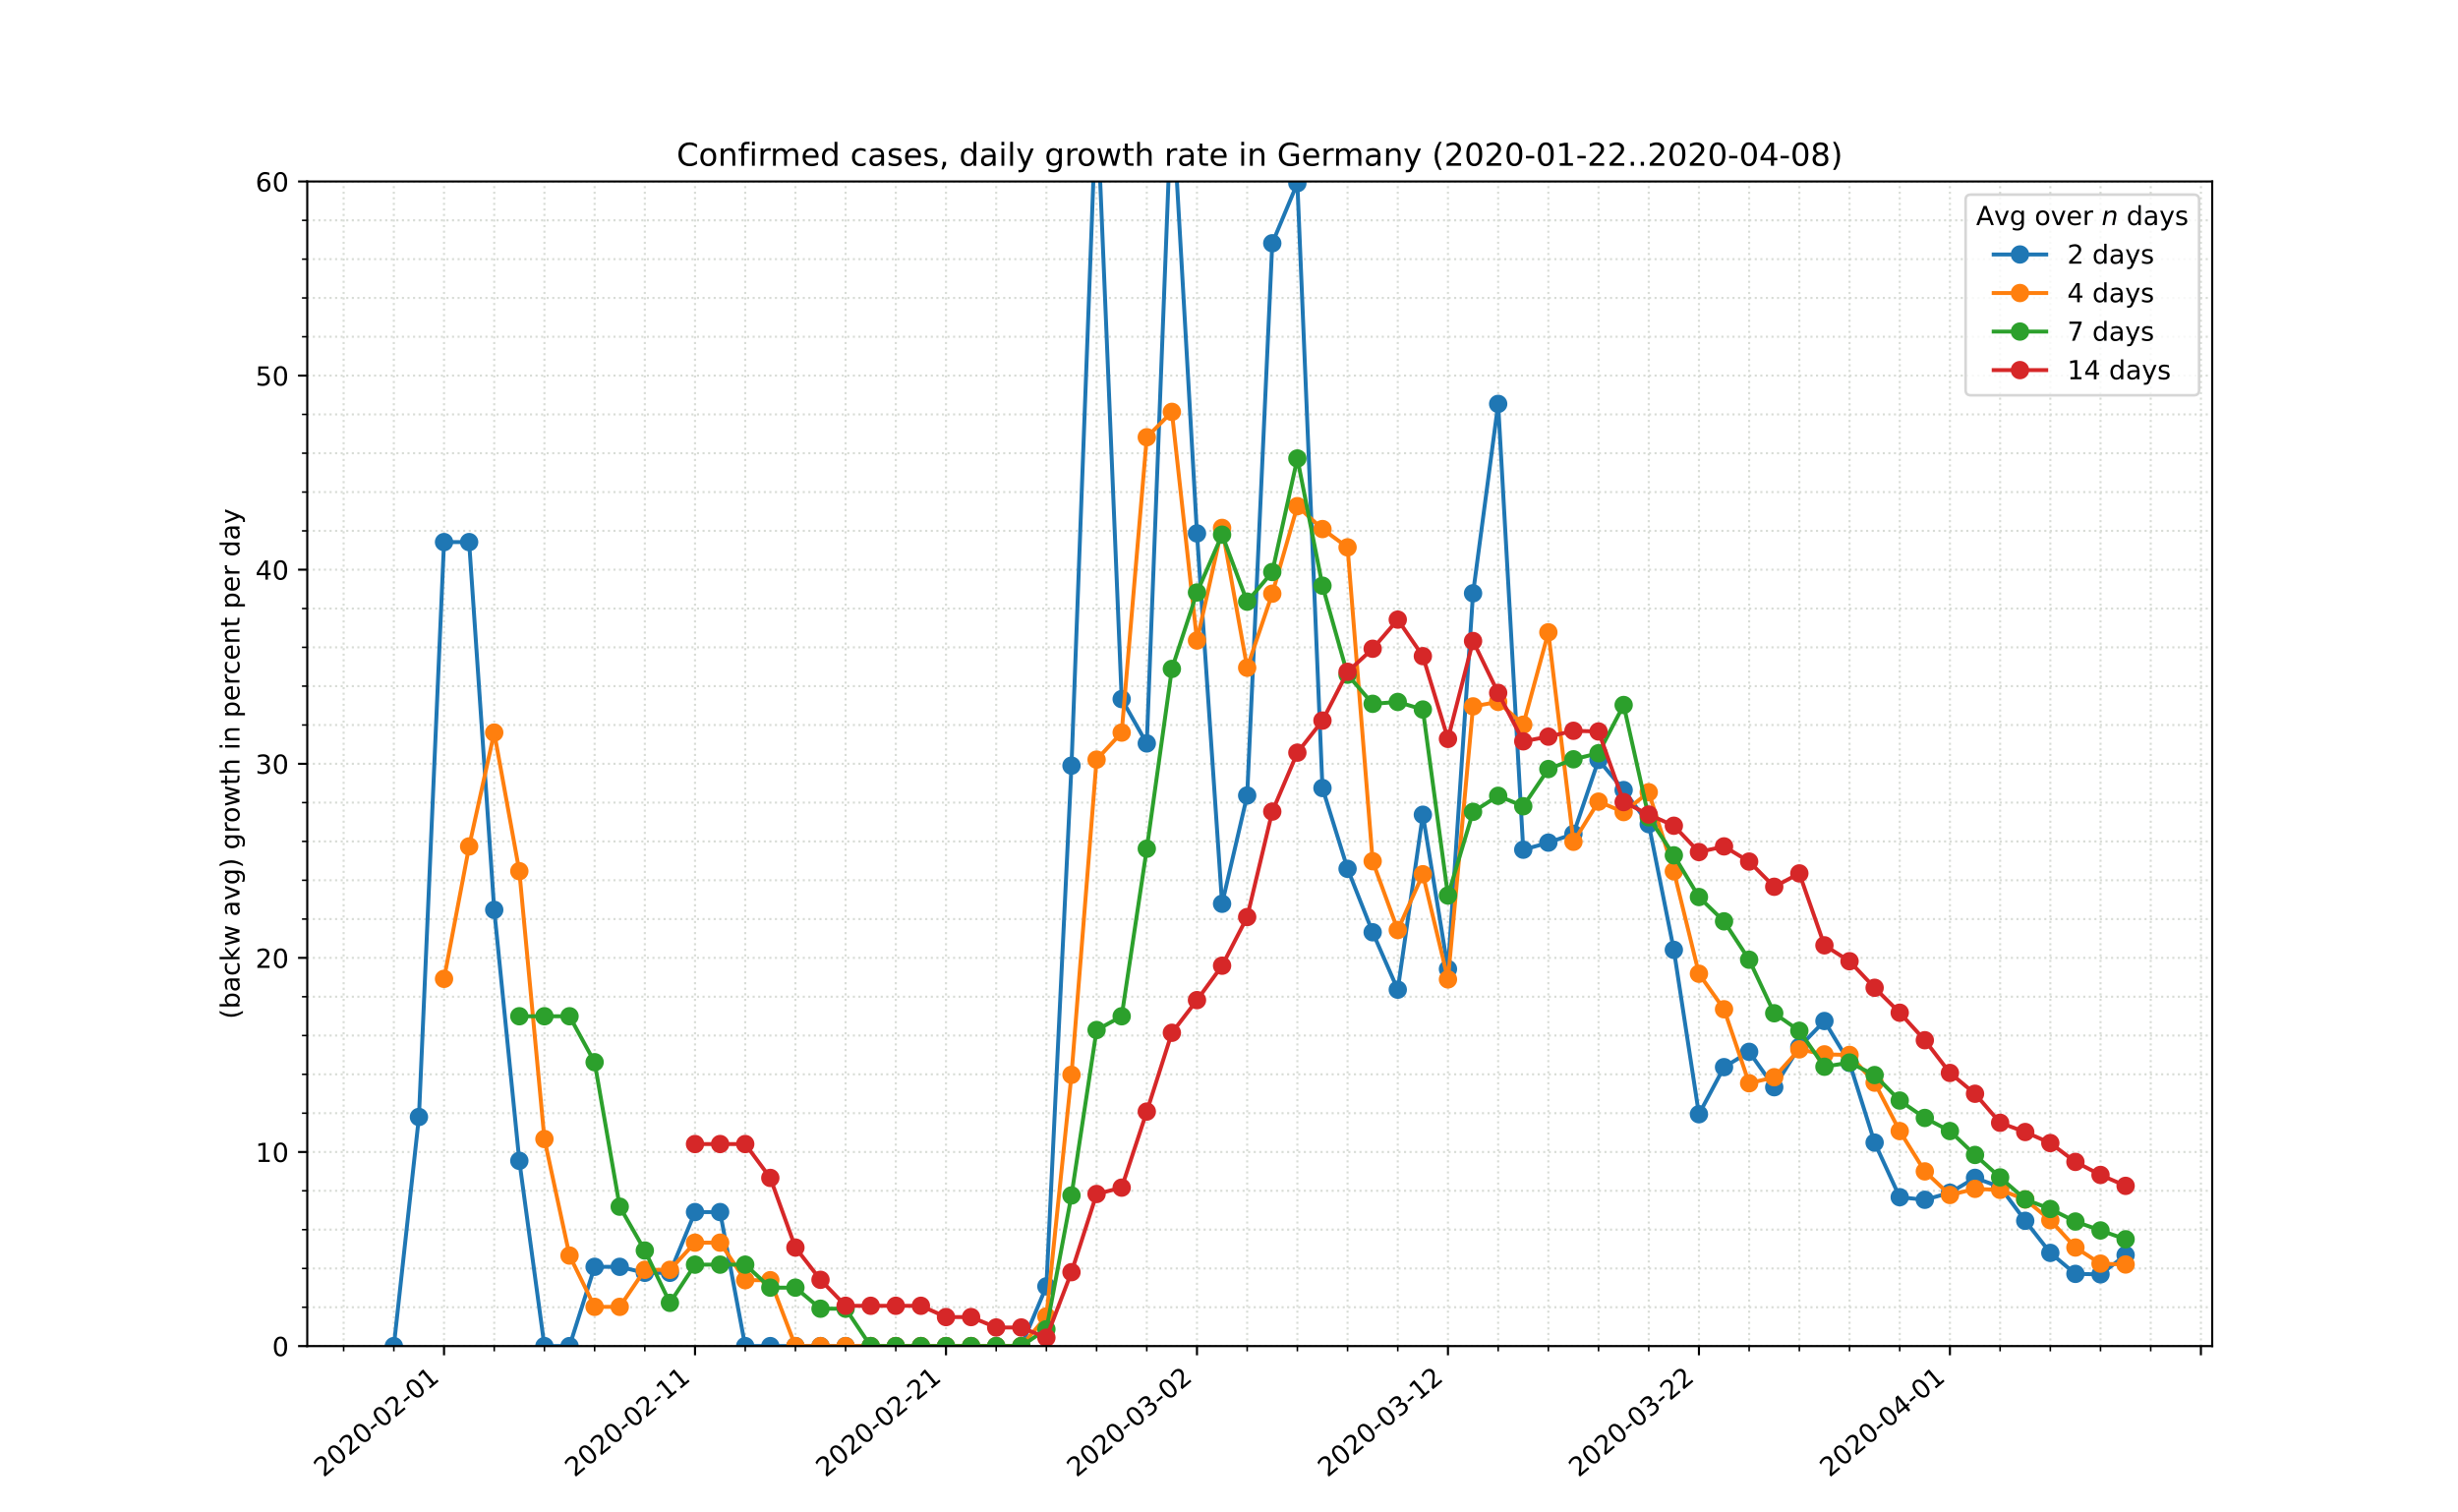 <?xml version="1.0" encoding="utf-8" standalone="no"?>
<!DOCTYPE svg PUBLIC "-//W3C//DTD SVG 1.1//EN"
  "http://www.w3.org/Graphics/SVG/1.1/DTD/svg11.dtd">
<!-- Created with matplotlib (https://matplotlib.org/) -->
<svg height="576pt" version="1.1" viewBox="0 0 936 576" width="936pt" xmlns="http://www.w3.org/2000/svg" xmlns:xlink="http://www.w3.org/1999/xlink">
 <defs>
  <style type="text/css">
*{stroke-linecap:butt;stroke-linejoin:round;}
  </style>
 </defs>
 <g id="figure_1">
  <g id="patch_1">
   <path d="M 0 576 
L 936 576 
L 936 0 
L 0 0 
z
" style="fill:#ffffff;"/>
  </g>
  <g id="axes_1">
   <g id="patch_2">
    <path d="M 117 512.64 
L 842.4 512.64 
L 842.4 69.12 
L 117 69.12 
z
" style="fill:#ffffff;"/>
   </g>
   <g id="matplotlib.axis_1">
    <g id="xtick_1">
     <g id="line2d_1">
      <path clip-path="url(#pf7d749683c)" d="M 169.087 512.64 
L 169.087 69.12 
" style="fill:none;stroke:#d8dcd6;stroke-dasharray:0.8,1.32;stroke-dashoffset:0;stroke-width:0.8;"/>
     </g>
     <g id="line2d_2">
      <defs>
       <path d="M 0 0 
L 0 3.5 
" id="m767f00970e" style="stroke:#000000;stroke-width:0.8;"/>
      </defs>
      <g>
       <use style="stroke:#000000;stroke-width:0.8;" x="169.087" xlink:href="#m767f00970e" y="512.64"/>
      </g>
     </g>
     <g id="text_1">
      <!-- 2020-02-01 -->
      <defs>
       <path d="M 19.188 8.297 
L 53.609 8.297 
L 53.609 0 
L 7.328 0 
L 7.328 8.297 
Q 12.938 14.109 22.625 23.891 
Q 32.328 33.688 34.812 36.531 
Q 39.547 41.844 41.422 45.531 
Q 43.312 49.219 43.312 52.781 
Q 43.312 58.594 39.234 62.25 
Q 35.156 65.922 28.609 65.922 
Q 23.969 65.922 18.812 64.312 
Q 13.672 62.703 7.812 59.422 
L 7.812 69.391 
Q 13.766 71.781 18.938 73 
Q 24.125 74.219 28.422 74.219 
Q 39.75 74.219 46.484 68.547 
Q 53.219 62.891 53.219 53.422 
Q 53.219 48.922 51.531 44.891 
Q 49.859 40.875 45.406 35.406 
Q 44.188 33.984 37.641 27.219 
Q 31.109 20.453 19.188 8.297 
z
" id="DejaVuSans-50"/>
       <path d="M 31.781 66.406 
Q 24.172 66.406 20.328 58.906 
Q 16.5 51.422 16.5 36.375 
Q 16.5 21.391 20.328 13.891 
Q 24.172 6.391 31.781 6.391 
Q 39.453 6.391 43.281 13.891 
Q 47.125 21.391 47.125 36.375 
Q 47.125 51.422 43.281 58.906 
Q 39.453 66.406 31.781 66.406 
z
M 31.781 74.219 
Q 44.047 74.219 50.516 64.516 
Q 56.984 54.828 56.984 36.375 
Q 56.984 17.969 50.516 8.266 
Q 44.047 -1.422 31.781 -1.422 
Q 19.531 -1.422 13.062 8.266 
Q 6.594 17.969 6.594 36.375 
Q 6.594 54.828 13.062 64.516 
Q 19.531 74.219 31.781 74.219 
z
" id="DejaVuSans-48"/>
       <path d="M 4.891 31.391 
L 31.203 31.391 
L 31.203 23.391 
L 4.891 23.391 
z
" id="DejaVuSans-45"/>
       <path d="M 12.406 8.297 
L 28.516 8.297 
L 28.516 63.922 
L 10.984 60.406 
L 10.984 69.391 
L 28.422 72.906 
L 38.281 72.906 
L 38.281 8.297 
L 54.391 8.297 
L 54.391 0 
L 12.406 0 
z
" id="DejaVuSans-49"/>
      </defs>
      <g transform="translate(123.231 562.817)rotate(-40)scale(0.1 -0.1)">
       <use xlink:href="#DejaVuSans-50"/>
       <use x="63.623" xlink:href="#DejaVuSans-48"/>
       <use x="127.246" xlink:href="#DejaVuSans-50"/>
       <use x="190.869" xlink:href="#DejaVuSans-48"/>
       <use x="254.492" xlink:href="#DejaVuSans-45"/>
       <use x="290.576" xlink:href="#DejaVuSans-48"/>
       <use x="354.199" xlink:href="#DejaVuSans-50"/>
       <use x="417.822" xlink:href="#DejaVuSans-45"/>
       <use x="453.906" xlink:href="#DejaVuSans-48"/>
       <use x="517.529" xlink:href="#DejaVuSans-49"/>
      </g>
     </g>
    </g>
    <g id="xtick_2">
     <g id="line2d_3">
      <path clip-path="url(#pf7d749683c)" d="M 264.66 512.64 
L 264.66 69.12 
" style="fill:none;stroke:#d8dcd6;stroke-dasharray:0.8,1.32;stroke-dashoffset:0;stroke-width:0.8;"/>
     </g>
     <g id="line2d_4">
      <g>
       <use style="stroke:#000000;stroke-width:0.8;" x="264.66" xlink:href="#m767f00970e" y="512.64"/>
      </g>
     </g>
     <g id="text_2">
      <!-- 2020-02-11 -->
      <g transform="translate(218.805 562.817)rotate(-40)scale(0.1 -0.1)">
       <use xlink:href="#DejaVuSans-50"/>
       <use x="63.623" xlink:href="#DejaVuSans-48"/>
       <use x="127.246" xlink:href="#DejaVuSans-50"/>
       <use x="190.869" xlink:href="#DejaVuSans-48"/>
       <use x="254.492" xlink:href="#DejaVuSans-45"/>
       <use x="290.576" xlink:href="#DejaVuSans-48"/>
       <use x="354.199" xlink:href="#DejaVuSans-50"/>
       <use x="417.822" xlink:href="#DejaVuSans-45"/>
       <use x="453.906" xlink:href="#DejaVuSans-49"/>
       <use x="517.529" xlink:href="#DejaVuSans-49"/>
      </g>
     </g>
    </g>
    <g id="xtick_3">
     <g id="line2d_5">
      <path clip-path="url(#pf7d749683c)" d="M 360.234 512.64 
L 360.234 69.12 
" style="fill:none;stroke:#d8dcd6;stroke-dasharray:0.8,1.32;stroke-dashoffset:0;stroke-width:0.8;"/>
     </g>
     <g id="line2d_6">
      <g>
       <use style="stroke:#000000;stroke-width:0.8;" x="360.234" xlink:href="#m767f00970e" y="512.64"/>
      </g>
     </g>
     <g id="text_3">
      <!-- 2020-02-21 -->
      <g transform="translate(314.378 562.817)rotate(-40)scale(0.1 -0.1)">
       <use xlink:href="#DejaVuSans-50"/>
       <use x="63.623" xlink:href="#DejaVuSans-48"/>
       <use x="127.246" xlink:href="#DejaVuSans-50"/>
       <use x="190.869" xlink:href="#DejaVuSans-48"/>
       <use x="254.492" xlink:href="#DejaVuSans-45"/>
       <use x="290.576" xlink:href="#DejaVuSans-48"/>
       <use x="354.199" xlink:href="#DejaVuSans-50"/>
       <use x="417.822" xlink:href="#DejaVuSans-45"/>
       <use x="453.906" xlink:href="#DejaVuSans-50"/>
       <use x="517.529" xlink:href="#DejaVuSans-49"/>
      </g>
     </g>
    </g>
    <g id="xtick_4">
     <g id="line2d_7">
      <path clip-path="url(#pf7d749683c)" d="M 455.807 512.64 
L 455.807 69.12 
" style="fill:none;stroke:#d8dcd6;stroke-dasharray:0.8,1.32;stroke-dashoffset:0;stroke-width:0.8;"/>
     </g>
     <g id="line2d_8">
      <g>
       <use style="stroke:#000000;stroke-width:0.8;" x="455.807" xlink:href="#m767f00970e" y="512.64"/>
      </g>
     </g>
     <g id="text_4">
      <!-- 2020-03-02 -->
      <defs>
       <path d="M 40.578 39.312 
Q 47.656 37.797 51.625 33 
Q 55.609 28.219 55.609 21.188 
Q 55.609 10.406 48.188 4.484 
Q 40.766 -1.422 27.094 -1.422 
Q 22.516 -1.422 17.656 -0.516 
Q 12.797 0.391 7.625 2.203 
L 7.625 11.719 
Q 11.719 9.328 16.594 8.109 
Q 21.484 6.891 26.812 6.891 
Q 36.078 6.891 40.938 10.547 
Q 45.797 14.203 45.797 21.188 
Q 45.797 27.641 41.281 31.266 
Q 36.766 34.906 28.719 34.906 
L 20.219 34.906 
L 20.219 43.016 
L 29.109 43.016 
Q 36.375 43.016 40.234 45.922 
Q 44.094 48.828 44.094 54.297 
Q 44.094 59.906 40.109 62.906 
Q 36.141 65.922 28.719 65.922 
Q 24.656 65.922 20.016 65.031 
Q 15.375 64.156 9.812 62.312 
L 9.812 71.094 
Q 15.438 72.656 20.344 73.438 
Q 25.25 74.219 29.594 74.219 
Q 40.828 74.219 47.359 69.109 
Q 53.906 64.016 53.906 55.328 
Q 53.906 49.266 50.438 45.094 
Q 46.969 40.922 40.578 39.312 
z
" id="DejaVuSans-51"/>
      </defs>
      <g transform="translate(409.951 562.817)rotate(-40)scale(0.1 -0.1)">
       <use xlink:href="#DejaVuSans-50"/>
       <use x="63.623" xlink:href="#DejaVuSans-48"/>
       <use x="127.246" xlink:href="#DejaVuSans-50"/>
       <use x="190.869" xlink:href="#DejaVuSans-48"/>
       <use x="254.492" xlink:href="#DejaVuSans-45"/>
       <use x="290.576" xlink:href="#DejaVuSans-48"/>
       <use x="354.199" xlink:href="#DejaVuSans-51"/>
       <use x="417.822" xlink:href="#DejaVuSans-45"/>
       <use x="453.906" xlink:href="#DejaVuSans-48"/>
       <use x="517.529" xlink:href="#DejaVuSans-50"/>
      </g>
     </g>
    </g>
    <g id="xtick_5">
     <g id="line2d_9">
      <path clip-path="url(#pf7d749683c)" d="M 551.38 512.64 
L 551.38 69.12 
" style="fill:none;stroke:#d8dcd6;stroke-dasharray:0.8,1.32;stroke-dashoffset:0;stroke-width:0.8;"/>
     </g>
     <g id="line2d_10">
      <g>
       <use style="stroke:#000000;stroke-width:0.8;" x="551.38" xlink:href="#m767f00970e" y="512.64"/>
      </g>
     </g>
     <g id="text_5">
      <!-- 2020-03-12 -->
      <g transform="translate(505.524 562.817)rotate(-40)scale(0.1 -0.1)">
       <use xlink:href="#DejaVuSans-50"/>
       <use x="63.623" xlink:href="#DejaVuSans-48"/>
       <use x="127.246" xlink:href="#DejaVuSans-50"/>
       <use x="190.869" xlink:href="#DejaVuSans-48"/>
       <use x="254.492" xlink:href="#DejaVuSans-45"/>
       <use x="290.576" xlink:href="#DejaVuSans-48"/>
       <use x="354.199" xlink:href="#DejaVuSans-51"/>
       <use x="417.822" xlink:href="#DejaVuSans-45"/>
       <use x="453.906" xlink:href="#DejaVuSans-49"/>
       <use x="517.529" xlink:href="#DejaVuSans-50"/>
      </g>
     </g>
    </g>
    <g id="xtick_6">
     <g id="line2d_11">
      <path clip-path="url(#pf7d749683c)" d="M 646.953 512.64 
L 646.953 69.12 
" style="fill:none;stroke:#d8dcd6;stroke-dasharray:0.8,1.32;stroke-dashoffset:0;stroke-width:0.8;"/>
     </g>
     <g id="line2d_12">
      <g>
       <use style="stroke:#000000;stroke-width:0.8;" x="646.953" xlink:href="#m767f00970e" y="512.64"/>
      </g>
     </g>
     <g id="text_6">
      <!-- 2020-03-22 -->
      <g transform="translate(601.097 562.817)rotate(-40)scale(0.1 -0.1)">
       <use xlink:href="#DejaVuSans-50"/>
       <use x="63.623" xlink:href="#DejaVuSans-48"/>
       <use x="127.246" xlink:href="#DejaVuSans-50"/>
       <use x="190.869" xlink:href="#DejaVuSans-48"/>
       <use x="254.492" xlink:href="#DejaVuSans-45"/>
       <use x="290.576" xlink:href="#DejaVuSans-48"/>
       <use x="354.199" xlink:href="#DejaVuSans-51"/>
       <use x="417.822" xlink:href="#DejaVuSans-45"/>
       <use x="453.906" xlink:href="#DejaVuSans-50"/>
       <use x="517.529" xlink:href="#DejaVuSans-50"/>
      </g>
     </g>
    </g>
    <g id="xtick_7">
     <g id="line2d_13">
      <path clip-path="url(#pf7d749683c)" d="M 742.526 512.64 
L 742.526 69.12 
" style="fill:none;stroke:#d8dcd6;stroke-dasharray:0.8,1.32;stroke-dashoffset:0;stroke-width:0.8;"/>
     </g>
     <g id="line2d_14">
      <g>
       <use style="stroke:#000000;stroke-width:0.8;" x="742.526" xlink:href="#m767f00970e" y="512.64"/>
      </g>
     </g>
     <g id="text_7">
      <!-- 2020-04-01 -->
      <defs>
       <path d="M 37.797 64.312 
L 12.891 25.391 
L 37.797 25.391 
z
M 35.203 72.906 
L 47.609 72.906 
L 47.609 25.391 
L 58.016 25.391 
L 58.016 17.188 
L 47.609 17.188 
L 47.609 0 
L 37.797 0 
L 37.797 17.188 
L 4.891 17.188 
L 4.891 26.703 
z
" id="DejaVuSans-52"/>
      </defs>
      <g transform="translate(696.67 562.817)rotate(-40)scale(0.1 -0.1)">
       <use xlink:href="#DejaVuSans-50"/>
       <use x="63.623" xlink:href="#DejaVuSans-48"/>
       <use x="127.246" xlink:href="#DejaVuSans-50"/>
       <use x="190.869" xlink:href="#DejaVuSans-48"/>
       <use x="254.492" xlink:href="#DejaVuSans-45"/>
       <use x="290.576" xlink:href="#DejaVuSans-48"/>
       <use x="354.199" xlink:href="#DejaVuSans-52"/>
       <use x="417.822" xlink:href="#DejaVuSans-45"/>
       <use x="453.906" xlink:href="#DejaVuSans-48"/>
       <use x="517.529" xlink:href="#DejaVuSans-49"/>
      </g>
     </g>
    </g>
    <g id="xtick_8">
     <g id="line2d_15">
      <path clip-path="url(#pf7d749683c)" d="M 838.099 512.64 
L 838.099 69.12 
" style="fill:none;stroke:#d8dcd6;stroke-dasharray:0.8,1.32;stroke-dashoffset:0;stroke-width:0.8;"/>
     </g>
     <g id="line2d_16">
      <g>
       <use style="stroke:#000000;stroke-width:0.8;" x="838.099" xlink:href="#m767f00970e" y="512.64"/>
      </g>
     </g>
    </g>
    <g id="xtick_9">
     <g id="line2d_17">
      <path clip-path="url(#pf7d749683c)" d="M 130.858 512.64 
L 130.858 69.12 
" style="fill:none;stroke:#d8dcd6;stroke-dasharray:0.8,1.32;stroke-dashoffset:0;stroke-width:0.8;"/>
     </g>
     <g id="line2d_18">
      <defs>
       <path d="M 0 0 
L 0 2 
" id="m0d3a194bf0" style="stroke:#000000;stroke-width:0.6;"/>
      </defs>
      <g>
       <use style="stroke:#000000;stroke-width:0.6;" x="130.858" xlink:href="#m0d3a194bf0" y="512.64"/>
      </g>
     </g>
    </g>
    <g id="xtick_10">
     <g id="line2d_19">
      <path clip-path="url(#pf7d749683c)" d="M 149.973 512.64 
L 149.973 69.12 
" style="fill:none;stroke:#d8dcd6;stroke-dasharray:0.8,1.32;stroke-dashoffset:0;stroke-width:0.8;"/>
     </g>
     <g id="line2d_20">
      <g>
       <use style="stroke:#000000;stroke-width:0.6;" x="149.973" xlink:href="#m0d3a194bf0" y="512.64"/>
      </g>
     </g>
    </g>
    <g id="xtick_11">
     <g id="line2d_21">
      <path clip-path="url(#pf7d749683c)" d="M 188.202 512.64 
L 188.202 69.12 
" style="fill:none;stroke:#d8dcd6;stroke-dasharray:0.8,1.32;stroke-dashoffset:0;stroke-width:0.8;"/>
     </g>
     <g id="line2d_22">
      <g>
       <use style="stroke:#000000;stroke-width:0.6;" x="188.202" xlink:href="#m0d3a194bf0" y="512.64"/>
      </g>
     </g>
    </g>
    <g id="xtick_12">
     <g id="line2d_23">
      <path clip-path="url(#pf7d749683c)" d="M 207.317 512.64 
L 207.317 69.12 
" style="fill:none;stroke:#d8dcd6;stroke-dasharray:0.8,1.32;stroke-dashoffset:0;stroke-width:0.8;"/>
     </g>
     <g id="line2d_24">
      <g>
       <use style="stroke:#000000;stroke-width:0.6;" x="207.317" xlink:href="#m0d3a194bf0" y="512.64"/>
      </g>
     </g>
    </g>
    <g id="xtick_13">
     <g id="line2d_25">
      <path clip-path="url(#pf7d749683c)" d="M 226.431 512.64 
L 226.431 69.12 
" style="fill:none;stroke:#d8dcd6;stroke-dasharray:0.8,1.32;stroke-dashoffset:0;stroke-width:0.8;"/>
     </g>
     <g id="line2d_26">
      <g>
       <use style="stroke:#000000;stroke-width:0.6;" x="226.431" xlink:href="#m0d3a194bf0" y="512.64"/>
      </g>
     </g>
    </g>
    <g id="xtick_14">
     <g id="line2d_27">
      <path clip-path="url(#pf7d749683c)" d="M 245.546 512.64 
L 245.546 69.12 
" style="fill:none;stroke:#d8dcd6;stroke-dasharray:0.8,1.32;stroke-dashoffset:0;stroke-width:0.8;"/>
     </g>
     <g id="line2d_28">
      <g>
       <use style="stroke:#000000;stroke-width:0.6;" x="245.546" xlink:href="#m0d3a194bf0" y="512.64"/>
      </g>
     </g>
    </g>
    <g id="xtick_15">
     <g id="line2d_29">
      <path clip-path="url(#pf7d749683c)" d="M 283.775 512.64 
L 283.775 69.12 
" style="fill:none;stroke:#d8dcd6;stroke-dasharray:0.8,1.32;stroke-dashoffset:0;stroke-width:0.8;"/>
     </g>
     <g id="line2d_30">
      <g>
       <use style="stroke:#000000;stroke-width:0.6;" x="283.775" xlink:href="#m0d3a194bf0" y="512.64"/>
      </g>
     </g>
    </g>
    <g id="xtick_16">
     <g id="line2d_31">
      <path clip-path="url(#pf7d749683c)" d="M 302.89 512.64 
L 302.89 69.12 
" style="fill:none;stroke:#d8dcd6;stroke-dasharray:0.8,1.32;stroke-dashoffset:0;stroke-width:0.8;"/>
     </g>
     <g id="line2d_32">
      <g>
       <use style="stroke:#000000;stroke-width:0.6;" x="302.89" xlink:href="#m0d3a194bf0" y="512.64"/>
      </g>
     </g>
    </g>
    <g id="xtick_17">
     <g id="line2d_33">
      <path clip-path="url(#pf7d749683c)" d="M 322.004 512.64 
L 322.004 69.12 
" style="fill:none;stroke:#d8dcd6;stroke-dasharray:0.8,1.32;stroke-dashoffset:0;stroke-width:0.8;"/>
     </g>
     <g id="line2d_34">
      <g>
       <use style="stroke:#000000;stroke-width:0.6;" x="322.004" xlink:href="#m0d3a194bf0" y="512.64"/>
      </g>
     </g>
    </g>
    <g id="xtick_18">
     <g id="line2d_35">
      <path clip-path="url(#pf7d749683c)" d="M 341.119 512.64 
L 341.119 69.12 
" style="fill:none;stroke:#d8dcd6;stroke-dasharray:0.8,1.32;stroke-dashoffset:0;stroke-width:0.8;"/>
     </g>
     <g id="line2d_36">
      <g>
       <use style="stroke:#000000;stroke-width:0.6;" x="341.119" xlink:href="#m0d3a194bf0" y="512.64"/>
      </g>
     </g>
    </g>
    <g id="xtick_19">
     <g id="line2d_37">
      <path clip-path="url(#pf7d749683c)" d="M 379.348 512.64 
L 379.348 69.12 
" style="fill:none;stroke:#d8dcd6;stroke-dasharray:0.8,1.32;stroke-dashoffset:0;stroke-width:0.8;"/>
     </g>
     <g id="line2d_38">
      <g>
       <use style="stroke:#000000;stroke-width:0.6;" x="379.348" xlink:href="#m0d3a194bf0" y="512.64"/>
      </g>
     </g>
    </g>
    <g id="xtick_20">
     <g id="line2d_39">
      <path clip-path="url(#pf7d749683c)" d="M 398.463 512.64 
L 398.463 69.12 
" style="fill:none;stroke:#d8dcd6;stroke-dasharray:0.8,1.32;stroke-dashoffset:0;stroke-width:0.8;"/>
     </g>
     <g id="line2d_40">
      <g>
       <use style="stroke:#000000;stroke-width:0.6;" x="398.463" xlink:href="#m0d3a194bf0" y="512.64"/>
      </g>
     </g>
    </g>
    <g id="xtick_21">
     <g id="line2d_41">
      <path clip-path="url(#pf7d749683c)" d="M 417.577 512.64 
L 417.577 69.12 
" style="fill:none;stroke:#d8dcd6;stroke-dasharray:0.8,1.32;stroke-dashoffset:0;stroke-width:0.8;"/>
     </g>
     <g id="line2d_42">
      <g>
       <use style="stroke:#000000;stroke-width:0.6;" x="417.577" xlink:href="#m0d3a194bf0" y="512.64"/>
      </g>
     </g>
    </g>
    <g id="xtick_22">
     <g id="line2d_43">
      <path clip-path="url(#pf7d749683c)" d="M 436.692 512.64 
L 436.692 69.12 
" style="fill:none;stroke:#d8dcd6;stroke-dasharray:0.8,1.32;stroke-dashoffset:0;stroke-width:0.8;"/>
     </g>
     <g id="line2d_44">
      <g>
       <use style="stroke:#000000;stroke-width:0.6;" x="436.692" xlink:href="#m0d3a194bf0" y="512.64"/>
      </g>
     </g>
    </g>
    <g id="xtick_23">
     <g id="line2d_45">
      <path clip-path="url(#pf7d749683c)" d="M 474.921 512.64 
L 474.921 69.12 
" style="fill:none;stroke:#d8dcd6;stroke-dasharray:0.8,1.32;stroke-dashoffset:0;stroke-width:0.8;"/>
     </g>
     <g id="line2d_46">
      <g>
       <use style="stroke:#000000;stroke-width:0.6;" x="474.921" xlink:href="#m0d3a194bf0" y="512.64"/>
      </g>
     </g>
    </g>
    <g id="xtick_24">
     <g id="line2d_47">
      <path clip-path="url(#pf7d749683c)" d="M 494.036 512.64 
L 494.036 69.12 
" style="fill:none;stroke:#d8dcd6;stroke-dasharray:0.8,1.32;stroke-dashoffset:0;stroke-width:0.8;"/>
     </g>
     <g id="line2d_48">
      <g>
       <use style="stroke:#000000;stroke-width:0.6;" x="494.036" xlink:href="#m0d3a194bf0" y="512.64"/>
      </g>
     </g>
    </g>
    <g id="xtick_25">
     <g id="line2d_49">
      <path clip-path="url(#pf7d749683c)" d="M 513.151 512.64 
L 513.151 69.12 
" style="fill:none;stroke:#d8dcd6;stroke-dasharray:0.8,1.32;stroke-dashoffset:0;stroke-width:0.8;"/>
     </g>
     <g id="line2d_50">
      <g>
       <use style="stroke:#000000;stroke-width:0.6;" x="513.151" xlink:href="#m0d3a194bf0" y="512.64"/>
      </g>
     </g>
    </g>
    <g id="xtick_26">
     <g id="line2d_51">
      <path clip-path="url(#pf7d749683c)" d="M 532.265 512.64 
L 532.265 69.12 
" style="fill:none;stroke:#d8dcd6;stroke-dasharray:0.8,1.32;stroke-dashoffset:0;stroke-width:0.8;"/>
     </g>
     <g id="line2d_52">
      <g>
       <use style="stroke:#000000;stroke-width:0.6;" x="532.265" xlink:href="#m0d3a194bf0" y="512.64"/>
      </g>
     </g>
    </g>
    <g id="xtick_27">
     <g id="line2d_53">
      <path clip-path="url(#pf7d749683c)" d="M 570.494 512.64 
L 570.494 69.12 
" style="fill:none;stroke:#d8dcd6;stroke-dasharray:0.8,1.32;stroke-dashoffset:0;stroke-width:0.8;"/>
     </g>
     <g id="line2d_54">
      <g>
       <use style="stroke:#000000;stroke-width:0.6;" x="570.494" xlink:href="#m0d3a194bf0" y="512.64"/>
      </g>
     </g>
    </g>
    <g id="xtick_28">
     <g id="line2d_55">
      <path clip-path="url(#pf7d749683c)" d="M 589.609 512.64 
L 589.609 69.12 
" style="fill:none;stroke:#d8dcd6;stroke-dasharray:0.8,1.32;stroke-dashoffset:0;stroke-width:0.8;"/>
     </g>
     <g id="line2d_56">
      <g>
       <use style="stroke:#000000;stroke-width:0.6;" x="589.609" xlink:href="#m0d3a194bf0" y="512.64"/>
      </g>
     </g>
    </g>
    <g id="xtick_29">
     <g id="line2d_57">
      <path clip-path="url(#pf7d749683c)" d="M 608.724 512.64 
L 608.724 69.12 
" style="fill:none;stroke:#d8dcd6;stroke-dasharray:0.8,1.32;stroke-dashoffset:0;stroke-width:0.8;"/>
     </g>
     <g id="line2d_58">
      <g>
       <use style="stroke:#000000;stroke-width:0.6;" x="608.724" xlink:href="#m0d3a194bf0" y="512.64"/>
      </g>
     </g>
    </g>
    <g id="xtick_30">
     <g id="line2d_59">
      <path clip-path="url(#pf7d749683c)" d="M 627.838 512.64 
L 627.838 69.12 
" style="fill:none;stroke:#d8dcd6;stroke-dasharray:0.8,1.32;stroke-dashoffset:0;stroke-width:0.8;"/>
     </g>
     <g id="line2d_60">
      <g>
       <use style="stroke:#000000;stroke-width:0.6;" x="627.838" xlink:href="#m0d3a194bf0" y="512.64"/>
      </g>
     </g>
    </g>
    <g id="xtick_31">
     <g id="line2d_61">
      <path clip-path="url(#pf7d749683c)" d="M 666.068 512.64 
L 666.068 69.12 
" style="fill:none;stroke:#d8dcd6;stroke-dasharray:0.8,1.32;stroke-dashoffset:0;stroke-width:0.8;"/>
     </g>
     <g id="line2d_62">
      <g>
       <use style="stroke:#000000;stroke-width:0.6;" x="666.068" xlink:href="#m0d3a194bf0" y="512.64"/>
      </g>
     </g>
    </g>
    <g id="xtick_32">
     <g id="line2d_63">
      <path clip-path="url(#pf7d749683c)" d="M 685.182 512.64 
L 685.182 69.12 
" style="fill:none;stroke:#d8dcd6;stroke-dasharray:0.8,1.32;stroke-dashoffset:0;stroke-width:0.8;"/>
     </g>
     <g id="line2d_64">
      <g>
       <use style="stroke:#000000;stroke-width:0.6;" x="685.182" xlink:href="#m0d3a194bf0" y="512.64"/>
      </g>
     </g>
    </g>
    <g id="xtick_33">
     <g id="line2d_65">
      <path clip-path="url(#pf7d749683c)" d="M 704.297 512.64 
L 704.297 69.12 
" style="fill:none;stroke:#d8dcd6;stroke-dasharray:0.8,1.32;stroke-dashoffset:0;stroke-width:0.8;"/>
     </g>
     <g id="line2d_66">
      <g>
       <use style="stroke:#000000;stroke-width:0.6;" x="704.297" xlink:href="#m0d3a194bf0" y="512.64"/>
      </g>
     </g>
    </g>
    <g id="xtick_34">
     <g id="line2d_67">
      <path clip-path="url(#pf7d749683c)" d="M 723.411 512.64 
L 723.411 69.12 
" style="fill:none;stroke:#d8dcd6;stroke-dasharray:0.8,1.32;stroke-dashoffset:0;stroke-width:0.8;"/>
     </g>
     <g id="line2d_68">
      <g>
       <use style="stroke:#000000;stroke-width:0.6;" x="723.411" xlink:href="#m0d3a194bf0" y="512.64"/>
      </g>
     </g>
    </g>
    <g id="xtick_35">
     <g id="line2d_69">
      <path clip-path="url(#pf7d749683c)" d="M 761.641 512.64 
L 761.641 69.12 
" style="fill:none;stroke:#d8dcd6;stroke-dasharray:0.8,1.32;stroke-dashoffset:0;stroke-width:0.8;"/>
     </g>
     <g id="line2d_70">
      <g>
       <use style="stroke:#000000;stroke-width:0.6;" x="761.641" xlink:href="#m0d3a194bf0" y="512.64"/>
      </g>
     </g>
    </g>
    <g id="xtick_36">
     <g id="line2d_71">
      <path clip-path="url(#pf7d749683c)" d="M 780.755 512.64 
L 780.755 69.12 
" style="fill:none;stroke:#d8dcd6;stroke-dasharray:0.8,1.32;stroke-dashoffset:0;stroke-width:0.8;"/>
     </g>
     <g id="line2d_72">
      <g>
       <use style="stroke:#000000;stroke-width:0.6;" x="780.755" xlink:href="#m0d3a194bf0" y="512.64"/>
      </g>
     </g>
    </g>
    <g id="xtick_37">
     <g id="line2d_73">
      <path clip-path="url(#pf7d749683c)" d="M 799.87 512.64 
L 799.87 69.12 
" style="fill:none;stroke:#d8dcd6;stroke-dasharray:0.8,1.32;stroke-dashoffset:0;stroke-width:0.8;"/>
     </g>
     <g id="line2d_74">
      <g>
       <use style="stroke:#000000;stroke-width:0.6;" x="799.87" xlink:href="#m0d3a194bf0" y="512.64"/>
      </g>
     </g>
    </g>
    <g id="xtick_38">
     <g id="line2d_75">
      <path clip-path="url(#pf7d749683c)" d="M 818.985 512.64 
L 818.985 69.12 
" style="fill:none;stroke:#d8dcd6;stroke-dasharray:0.8,1.32;stroke-dashoffset:0;stroke-width:0.8;"/>
     </g>
     <g id="line2d_76">
      <g>
       <use style="stroke:#000000;stroke-width:0.6;" x="818.985" xlink:href="#m0d3a194bf0" y="512.64"/>
      </g>
     </g>
    </g>
   </g>
   <g id="matplotlib.axis_2">
    <g id="ytick_1">
     <g id="line2d_77">
      <path clip-path="url(#pf7d749683c)" d="M 117 512.64 
L 842.4 512.64 
" style="fill:none;stroke:#d8dcd6;stroke-dasharray:0.8,1.32;stroke-dashoffset:0;stroke-width:0.8;"/>
     </g>
     <g id="line2d_78">
      <defs>
       <path d="M 0 0 
L -3.5 0 
" id="m58df5da758" style="stroke:#000000;stroke-width:0.8;"/>
      </defs>
      <g>
       <use style="stroke:#000000;stroke-width:0.8;" x="117" xlink:href="#m58df5da758" y="512.64"/>
      </g>
     </g>
     <g id="text_8">
      <!-- 0 -->
      <g transform="translate(103.638 516.439)scale(0.1 -0.1)">
       <use xlink:href="#DejaVuSans-48"/>
      </g>
     </g>
    </g>
    <g id="ytick_2">
     <g id="line2d_79">
      <path clip-path="url(#pf7d749683c)" d="M 117 438.72 
L 842.4 438.72 
" style="fill:none;stroke:#d8dcd6;stroke-dasharray:0.8,1.32;stroke-dashoffset:0;stroke-width:0.8;"/>
     </g>
     <g id="line2d_80">
      <g>
       <use style="stroke:#000000;stroke-width:0.8;" x="117" xlink:href="#m58df5da758" y="438.72"/>
      </g>
     </g>
     <g id="text_9">
      <!-- 10 -->
      <g transform="translate(97.275 442.519)scale(0.1 -0.1)">
       <use xlink:href="#DejaVuSans-49"/>
       <use x="63.623" xlink:href="#DejaVuSans-48"/>
      </g>
     </g>
    </g>
    <g id="ytick_3">
     <g id="line2d_81">
      <path clip-path="url(#pf7d749683c)" d="M 117 364.8 
L 842.4 364.8 
" style="fill:none;stroke:#d8dcd6;stroke-dasharray:0.8,1.32;stroke-dashoffset:0;stroke-width:0.8;"/>
     </g>
     <g id="line2d_82">
      <g>
       <use style="stroke:#000000;stroke-width:0.8;" x="117" xlink:href="#m58df5da758" y="364.8"/>
      </g>
     </g>
     <g id="text_10">
      <!-- 20 -->
      <g transform="translate(97.275 368.599)scale(0.1 -0.1)">
       <use xlink:href="#DejaVuSans-50"/>
       <use x="63.623" xlink:href="#DejaVuSans-48"/>
      </g>
     </g>
    </g>
    <g id="ytick_4">
     <g id="line2d_83">
      <path clip-path="url(#pf7d749683c)" d="M 117 290.88 
L 842.4 290.88 
" style="fill:none;stroke:#d8dcd6;stroke-dasharray:0.8,1.32;stroke-dashoffset:0;stroke-width:0.8;"/>
     </g>
     <g id="line2d_84">
      <g>
       <use style="stroke:#000000;stroke-width:0.8;" x="117" xlink:href="#m58df5da758" y="290.88"/>
      </g>
     </g>
     <g id="text_11">
      <!-- 30 -->
      <g transform="translate(97.275 294.679)scale(0.1 -0.1)">
       <use xlink:href="#DejaVuSans-51"/>
       <use x="63.623" xlink:href="#DejaVuSans-48"/>
      </g>
     </g>
    </g>
    <g id="ytick_5">
     <g id="line2d_85">
      <path clip-path="url(#pf7d749683c)" d="M 117 216.96 
L 842.4 216.96 
" style="fill:none;stroke:#d8dcd6;stroke-dasharray:0.8,1.32;stroke-dashoffset:0;stroke-width:0.8;"/>
     </g>
     <g id="line2d_86">
      <g>
       <use style="stroke:#000000;stroke-width:0.8;" x="117" xlink:href="#m58df5da758" y="216.96"/>
      </g>
     </g>
     <g id="text_12">
      <!-- 40 -->
      <g transform="translate(97.275 220.759)scale(0.1 -0.1)">
       <use xlink:href="#DejaVuSans-52"/>
       <use x="63.623" xlink:href="#DejaVuSans-48"/>
      </g>
     </g>
    </g>
    <g id="ytick_6">
     <g id="line2d_87">
      <path clip-path="url(#pf7d749683c)" d="M 117 143.04 
L 842.4 143.04 
" style="fill:none;stroke:#d8dcd6;stroke-dasharray:0.8,1.32;stroke-dashoffset:0;stroke-width:0.8;"/>
     </g>
     <g id="line2d_88">
      <g>
       <use style="stroke:#000000;stroke-width:0.8;" x="117" xlink:href="#m58df5da758" y="143.04"/>
      </g>
     </g>
     <g id="text_13">
      <!-- 50 -->
      <defs>
       <path d="M 10.797 72.906 
L 49.516 72.906 
L 49.516 64.594 
L 19.828 64.594 
L 19.828 46.734 
Q 21.969 47.469 24.109 47.828 
Q 26.266 48.188 28.422 48.188 
Q 40.625 48.188 47.75 41.5 
Q 54.891 34.812 54.891 23.391 
Q 54.891 11.625 47.562 5.094 
Q 40.234 -1.422 26.906 -1.422 
Q 22.312 -1.422 17.547 -0.641 
Q 12.797 0.141 7.719 1.703 
L 7.719 11.625 
Q 12.109 9.234 16.797 8.062 
Q 21.484 6.891 26.703 6.891 
Q 35.156 6.891 40.078 11.328 
Q 45.016 15.766 45.016 23.391 
Q 45.016 31 40.078 35.438 
Q 35.156 39.891 26.703 39.891 
Q 22.75 39.891 18.812 39.016 
Q 14.891 38.141 10.797 36.281 
z
" id="DejaVuSans-53"/>
      </defs>
      <g transform="translate(97.275 146.839)scale(0.1 -0.1)">
       <use xlink:href="#DejaVuSans-53"/>
       <use x="63.623" xlink:href="#DejaVuSans-48"/>
      </g>
     </g>
    </g>
    <g id="ytick_7">
     <g id="line2d_89">
      <path clip-path="url(#pf7d749683c)" d="M 117 69.12 
L 842.4 69.12 
" style="fill:none;stroke:#d8dcd6;stroke-dasharray:0.8,1.32;stroke-dashoffset:0;stroke-width:0.8;"/>
     </g>
     <g id="line2d_90">
      <g>
       <use style="stroke:#000000;stroke-width:0.8;" x="117" xlink:href="#m58df5da758" y="69.12"/>
      </g>
     </g>
     <g id="text_14">
      <!-- 60 -->
      <defs>
       <path d="M 33.016 40.375 
Q 26.375 40.375 22.484 35.828 
Q 18.609 31.297 18.609 23.391 
Q 18.609 15.531 22.484 10.953 
Q 26.375 6.391 33.016 6.391 
Q 39.656 6.391 43.531 10.953 
Q 47.406 15.531 47.406 23.391 
Q 47.406 31.297 43.531 35.828 
Q 39.656 40.375 33.016 40.375 
z
M 52.594 71.297 
L 52.594 62.312 
Q 48.875 64.062 45.094 64.984 
Q 41.312 65.922 37.594 65.922 
Q 27.828 65.922 22.672 59.328 
Q 17.531 52.734 16.797 39.406 
Q 19.672 43.656 24.016 45.922 
Q 28.375 48.188 33.594 48.188 
Q 44.578 48.188 50.953 41.516 
Q 57.328 34.859 57.328 23.391 
Q 57.328 12.156 50.688 5.359 
Q 44.047 -1.422 33.016 -1.422 
Q 20.359 -1.422 13.672 8.266 
Q 6.984 17.969 6.984 36.375 
Q 6.984 53.656 15.188 63.938 
Q 23.391 74.219 37.203 74.219 
Q 40.922 74.219 44.703 73.484 
Q 48.484 72.75 52.594 71.297 
z
" id="DejaVuSans-54"/>
      </defs>
      <g transform="translate(97.275 72.919)scale(0.1 -0.1)">
       <use xlink:href="#DejaVuSans-54"/>
       <use x="63.623" xlink:href="#DejaVuSans-48"/>
      </g>
     </g>
    </g>
    <g id="ytick_8">
     <g id="line2d_91">
      <path clip-path="url(#pf7d749683c)" d="M 117 497.856 
L 842.4 497.856 
" style="fill:none;stroke:#d8dcd6;stroke-dasharray:0.8,1.32;stroke-dashoffset:0;stroke-width:0.8;"/>
     </g>
     <g id="line2d_92">
      <defs>
       <path d="M 0 0 
L -2 0 
" id="m82c0c3ab1d" style="stroke:#000000;stroke-width:0.6;"/>
      </defs>
      <g>
       <use style="stroke:#000000;stroke-width:0.6;" x="117" xlink:href="#m82c0c3ab1d" y="497.856"/>
      </g>
     </g>
    </g>
    <g id="ytick_9">
     <g id="line2d_93">
      <path clip-path="url(#pf7d749683c)" d="M 117 483.072 
L 842.4 483.072 
" style="fill:none;stroke:#d8dcd6;stroke-dasharray:0.8,1.32;stroke-dashoffset:0;stroke-width:0.8;"/>
     </g>
     <g id="line2d_94">
      <g>
       <use style="stroke:#000000;stroke-width:0.6;" x="117" xlink:href="#m82c0c3ab1d" y="483.072"/>
      </g>
     </g>
    </g>
    <g id="ytick_10">
     <g id="line2d_95">
      <path clip-path="url(#pf7d749683c)" d="M 117 468.288 
L 842.4 468.288 
" style="fill:none;stroke:#d8dcd6;stroke-dasharray:0.8,1.32;stroke-dashoffset:0;stroke-width:0.8;"/>
     </g>
     <g id="line2d_96">
      <g>
       <use style="stroke:#000000;stroke-width:0.6;" x="117" xlink:href="#m82c0c3ab1d" y="468.288"/>
      </g>
     </g>
    </g>
    <g id="ytick_11">
     <g id="line2d_97">
      <path clip-path="url(#pf7d749683c)" d="M 117 453.504 
L 842.4 453.504 
" style="fill:none;stroke:#d8dcd6;stroke-dasharray:0.8,1.32;stroke-dashoffset:0;stroke-width:0.8;"/>
     </g>
     <g id="line2d_98">
      <g>
       <use style="stroke:#000000;stroke-width:0.6;" x="117" xlink:href="#m82c0c3ab1d" y="453.504"/>
      </g>
     </g>
    </g>
    <g id="ytick_12">
     <g id="line2d_99">
      <path clip-path="url(#pf7d749683c)" d="M 117 423.936 
L 842.4 423.936 
" style="fill:none;stroke:#d8dcd6;stroke-dasharray:0.8,1.32;stroke-dashoffset:0;stroke-width:0.8;"/>
     </g>
     <g id="line2d_100">
      <g>
       <use style="stroke:#000000;stroke-width:0.6;" x="117" xlink:href="#m82c0c3ab1d" y="423.936"/>
      </g>
     </g>
    </g>
    <g id="ytick_13">
     <g id="line2d_101">
      <path clip-path="url(#pf7d749683c)" d="M 117 409.152 
L 842.4 409.152 
" style="fill:none;stroke:#d8dcd6;stroke-dasharray:0.8,1.32;stroke-dashoffset:0;stroke-width:0.8;"/>
     </g>
     <g id="line2d_102">
      <g>
       <use style="stroke:#000000;stroke-width:0.6;" x="117" xlink:href="#m82c0c3ab1d" y="409.152"/>
      </g>
     </g>
    </g>
    <g id="ytick_14">
     <g id="line2d_103">
      <path clip-path="url(#pf7d749683c)" d="M 117 394.368 
L 842.4 394.368 
" style="fill:none;stroke:#d8dcd6;stroke-dasharray:0.8,1.32;stroke-dashoffset:0;stroke-width:0.8;"/>
     </g>
     <g id="line2d_104">
      <g>
       <use style="stroke:#000000;stroke-width:0.6;" x="117" xlink:href="#m82c0c3ab1d" y="394.368"/>
      </g>
     </g>
    </g>
    <g id="ytick_15">
     <g id="line2d_105">
      <path clip-path="url(#pf7d749683c)" d="M 117 379.584 
L 842.4 379.584 
" style="fill:none;stroke:#d8dcd6;stroke-dasharray:0.8,1.32;stroke-dashoffset:0;stroke-width:0.8;"/>
     </g>
     <g id="line2d_106">
      <g>
       <use style="stroke:#000000;stroke-width:0.6;" x="117" xlink:href="#m82c0c3ab1d" y="379.584"/>
      </g>
     </g>
    </g>
    <g id="ytick_16">
     <g id="line2d_107">
      <path clip-path="url(#pf7d749683c)" d="M 117 350.016 
L 842.4 350.016 
" style="fill:none;stroke:#d8dcd6;stroke-dasharray:0.8,1.32;stroke-dashoffset:0;stroke-width:0.8;"/>
     </g>
     <g id="line2d_108">
      <g>
       <use style="stroke:#000000;stroke-width:0.6;" x="117" xlink:href="#m82c0c3ab1d" y="350.016"/>
      </g>
     </g>
    </g>
    <g id="ytick_17">
     <g id="line2d_109">
      <path clip-path="url(#pf7d749683c)" d="M 117 335.232 
L 842.4 335.232 
" style="fill:none;stroke:#d8dcd6;stroke-dasharray:0.8,1.32;stroke-dashoffset:0;stroke-width:0.8;"/>
     </g>
     <g id="line2d_110">
      <g>
       <use style="stroke:#000000;stroke-width:0.6;" x="117" xlink:href="#m82c0c3ab1d" y="335.232"/>
      </g>
     </g>
    </g>
    <g id="ytick_18">
     <g id="line2d_111">
      <path clip-path="url(#pf7d749683c)" d="M 117 320.448 
L 842.4 320.448 
" style="fill:none;stroke:#d8dcd6;stroke-dasharray:0.8,1.32;stroke-dashoffset:0;stroke-width:0.8;"/>
     </g>
     <g id="line2d_112">
      <g>
       <use style="stroke:#000000;stroke-width:0.6;" x="117" xlink:href="#m82c0c3ab1d" y="320.448"/>
      </g>
     </g>
    </g>
    <g id="ytick_19">
     <g id="line2d_113">
      <path clip-path="url(#pf7d749683c)" d="M 117 305.664 
L 842.4 305.664 
" style="fill:none;stroke:#d8dcd6;stroke-dasharray:0.8,1.32;stroke-dashoffset:0;stroke-width:0.8;"/>
     </g>
     <g id="line2d_114">
      <g>
       <use style="stroke:#000000;stroke-width:0.6;" x="117" xlink:href="#m82c0c3ab1d" y="305.664"/>
      </g>
     </g>
    </g>
    <g id="ytick_20">
     <g id="line2d_115">
      <path clip-path="url(#pf7d749683c)" d="M 117 276.096 
L 842.4 276.096 
" style="fill:none;stroke:#d8dcd6;stroke-dasharray:0.8,1.32;stroke-dashoffset:0;stroke-width:0.8;"/>
     </g>
     <g id="line2d_116">
      <g>
       <use style="stroke:#000000;stroke-width:0.6;" x="117" xlink:href="#m82c0c3ab1d" y="276.096"/>
      </g>
     </g>
    </g>
    <g id="ytick_21">
     <g id="line2d_117">
      <path clip-path="url(#pf7d749683c)" d="M 117 261.312 
L 842.4 261.312 
" style="fill:none;stroke:#d8dcd6;stroke-dasharray:0.8,1.32;stroke-dashoffset:0;stroke-width:0.8;"/>
     </g>
     <g id="line2d_118">
      <g>
       <use style="stroke:#000000;stroke-width:0.6;" x="117" xlink:href="#m82c0c3ab1d" y="261.312"/>
      </g>
     </g>
    </g>
    <g id="ytick_22">
     <g id="line2d_119">
      <path clip-path="url(#pf7d749683c)" d="M 117 246.528 
L 842.4 246.528 
" style="fill:none;stroke:#d8dcd6;stroke-dasharray:0.8,1.32;stroke-dashoffset:0;stroke-width:0.8;"/>
     </g>
     <g id="line2d_120">
      <g>
       <use style="stroke:#000000;stroke-width:0.6;" x="117" xlink:href="#m82c0c3ab1d" y="246.528"/>
      </g>
     </g>
    </g>
    <g id="ytick_23">
     <g id="line2d_121">
      <path clip-path="url(#pf7d749683c)" d="M 117 231.744 
L 842.4 231.744 
" style="fill:none;stroke:#d8dcd6;stroke-dasharray:0.8,1.32;stroke-dashoffset:0;stroke-width:0.8;"/>
     </g>
     <g id="line2d_122">
      <g>
       <use style="stroke:#000000;stroke-width:0.6;" x="117" xlink:href="#m82c0c3ab1d" y="231.744"/>
      </g>
     </g>
    </g>
    <g id="ytick_24">
     <g id="line2d_123">
      <path clip-path="url(#pf7d749683c)" d="M 117 202.176 
L 842.4 202.176 
" style="fill:none;stroke:#d8dcd6;stroke-dasharray:0.8,1.32;stroke-dashoffset:0;stroke-width:0.8;"/>
     </g>
     <g id="line2d_124">
      <g>
       <use style="stroke:#000000;stroke-width:0.6;" x="117" xlink:href="#m82c0c3ab1d" y="202.176"/>
      </g>
     </g>
    </g>
    <g id="ytick_25">
     <g id="line2d_125">
      <path clip-path="url(#pf7d749683c)" d="M 117 187.392 
L 842.4 187.392 
" style="fill:none;stroke:#d8dcd6;stroke-dasharray:0.8,1.32;stroke-dashoffset:0;stroke-width:0.8;"/>
     </g>
     <g id="line2d_126">
      <g>
       <use style="stroke:#000000;stroke-width:0.6;" x="117" xlink:href="#m82c0c3ab1d" y="187.392"/>
      </g>
     </g>
    </g>
    <g id="ytick_26">
     <g id="line2d_127">
      <path clip-path="url(#pf7d749683c)" d="M 117 172.608 
L 842.4 172.608 
" style="fill:none;stroke:#d8dcd6;stroke-dasharray:0.8,1.32;stroke-dashoffset:0;stroke-width:0.8;"/>
     </g>
     <g id="line2d_128">
      <g>
       <use style="stroke:#000000;stroke-width:0.6;" x="117" xlink:href="#m82c0c3ab1d" y="172.608"/>
      </g>
     </g>
    </g>
    <g id="ytick_27">
     <g id="line2d_129">
      <path clip-path="url(#pf7d749683c)" d="M 117 157.824 
L 842.4 157.824 
" style="fill:none;stroke:#d8dcd6;stroke-dasharray:0.8,1.32;stroke-dashoffset:0;stroke-width:0.8;"/>
     </g>
     <g id="line2d_130">
      <g>
       <use style="stroke:#000000;stroke-width:0.6;" x="117" xlink:href="#m82c0c3ab1d" y="157.824"/>
      </g>
     </g>
    </g>
    <g id="ytick_28">
     <g id="line2d_131">
      <path clip-path="url(#pf7d749683c)" d="M 117 128.256 
L 842.4 128.256 
" style="fill:none;stroke:#d8dcd6;stroke-dasharray:0.8,1.32;stroke-dashoffset:0;stroke-width:0.8;"/>
     </g>
     <g id="line2d_132">
      <g>
       <use style="stroke:#000000;stroke-width:0.6;" x="117" xlink:href="#m82c0c3ab1d" y="128.256"/>
      </g>
     </g>
    </g>
    <g id="ytick_29">
     <g id="line2d_133">
      <path clip-path="url(#pf7d749683c)" d="M 117 113.472 
L 842.4 113.472 
" style="fill:none;stroke:#d8dcd6;stroke-dasharray:0.8,1.32;stroke-dashoffset:0;stroke-width:0.8;"/>
     </g>
     <g id="line2d_134">
      <g>
       <use style="stroke:#000000;stroke-width:0.6;" x="117" xlink:href="#m82c0c3ab1d" y="113.472"/>
      </g>
     </g>
    </g>
    <g id="ytick_30">
     <g id="line2d_135">
      <path clip-path="url(#pf7d749683c)" d="M 117 98.688 
L 842.4 98.688 
" style="fill:none;stroke:#d8dcd6;stroke-dasharray:0.8,1.32;stroke-dashoffset:0;stroke-width:0.8;"/>
     </g>
     <g id="line2d_136">
      <g>
       <use style="stroke:#000000;stroke-width:0.6;" x="117" xlink:href="#m82c0c3ab1d" y="98.688"/>
      </g>
     </g>
    </g>
    <g id="ytick_31">
     <g id="line2d_137">
      <path clip-path="url(#pf7d749683c)" d="M 117 83.904 
L 842.4 83.904 
" style="fill:none;stroke:#d8dcd6;stroke-dasharray:0.8,1.32;stroke-dashoffset:0;stroke-width:0.8;"/>
     </g>
     <g id="line2d_138">
      <g>
       <use style="stroke:#000000;stroke-width:0.6;" x="117" xlink:href="#m82c0c3ab1d" y="83.904"/>
      </g>
     </g>
    </g>
    <g id="text_15">
     <!-- (backw avg) growth in percent per day -->
     <defs>
      <path d="M 31 75.875 
Q 24.469 64.656 21.281 53.656 
Q 18.109 42.672 18.109 31.391 
Q 18.109 20.125 21.312 9.062 
Q 24.516 -2 31 -13.188 
L 23.188 -13.188 
Q 15.875 -1.703 12.234 9.375 
Q 8.594 20.453 8.594 31.391 
Q 8.594 42.281 12.203 53.312 
Q 15.828 64.359 23.188 75.875 
z
" id="DejaVuSans-40"/>
      <path d="M 48.688 27.297 
Q 48.688 37.203 44.609 42.844 
Q 40.531 48.484 33.406 48.484 
Q 26.266 48.484 22.188 42.844 
Q 18.109 37.203 18.109 27.297 
Q 18.109 17.391 22.188 11.75 
Q 26.266 6.109 33.406 6.109 
Q 40.531 6.109 44.609 11.75 
Q 48.688 17.391 48.688 27.297 
z
M 18.109 46.391 
Q 20.953 51.266 25.266 53.625 
Q 29.594 56 35.594 56 
Q 45.562 56 51.781 48.094 
Q 58.016 40.188 58.016 27.297 
Q 58.016 14.406 51.781 6.484 
Q 45.562 -1.422 35.594 -1.422 
Q 29.594 -1.422 25.266 0.953 
Q 20.953 3.328 18.109 8.203 
L 18.109 0 
L 9.078 0 
L 9.078 75.984 
L 18.109 75.984 
z
" id="DejaVuSans-98"/>
      <path d="M 34.281 27.484 
Q 23.391 27.484 19.188 25 
Q 14.984 22.516 14.984 16.5 
Q 14.984 11.719 18.141 8.906 
Q 21.297 6.109 26.703 6.109 
Q 34.188 6.109 38.703 11.406 
Q 43.219 16.703 43.219 25.484 
L 43.219 27.484 
z
M 52.203 31.203 
L 52.203 0 
L 43.219 0 
L 43.219 8.297 
Q 40.141 3.328 35.547 0.953 
Q 30.953 -1.422 24.312 -1.422 
Q 15.922 -1.422 10.953 3.297 
Q 6 8.016 6 15.922 
Q 6 25.141 12.172 29.828 
Q 18.359 34.516 30.609 34.516 
L 43.219 34.516 
L 43.219 35.406 
Q 43.219 41.609 39.141 45 
Q 35.062 48.391 27.688 48.391 
Q 23 48.391 18.547 47.266 
Q 14.109 46.141 10.016 43.891 
L 10.016 52.203 
Q 14.938 54.109 19.578 55.047 
Q 24.219 56 28.609 56 
Q 40.484 56 46.344 49.844 
Q 52.203 43.703 52.203 31.203 
z
" id="DejaVuSans-97"/>
      <path d="M 48.781 52.594 
L 48.781 44.188 
Q 44.969 46.297 41.141 47.344 
Q 37.312 48.391 33.406 48.391 
Q 24.656 48.391 19.812 42.844 
Q 14.984 37.312 14.984 27.297 
Q 14.984 17.281 19.812 11.734 
Q 24.656 6.203 33.406 6.203 
Q 37.312 6.203 41.141 7.25 
Q 44.969 8.297 48.781 10.406 
L 48.781 2.094 
Q 45.016 0.344 40.984 -0.531 
Q 36.969 -1.422 32.422 -1.422 
Q 20.062 -1.422 12.781 6.344 
Q 5.516 14.109 5.516 27.297 
Q 5.516 40.672 12.859 48.328 
Q 20.219 56 33.016 56 
Q 37.156 56 41.109 55.141 
Q 45.062 54.297 48.781 52.594 
z
" id="DejaVuSans-99"/>
      <path d="M 9.078 75.984 
L 18.109 75.984 
L 18.109 31.109 
L 44.922 54.688 
L 56.391 54.688 
L 27.391 29.109 
L 57.625 0 
L 45.906 0 
L 18.109 26.703 
L 18.109 0 
L 9.078 0 
z
" id="DejaVuSans-107"/>
      <path d="M 4.203 54.688 
L 13.188 54.688 
L 24.422 12.016 
L 35.594 54.688 
L 46.188 54.688 
L 57.422 12.016 
L 68.609 54.688 
L 77.594 54.688 
L 63.281 0 
L 52.688 0 
L 40.922 44.828 
L 29.109 0 
L 18.5 0 
z
" id="DejaVuSans-119"/>
      <path id="DejaVuSans-32"/>
      <path d="M 2.984 54.688 
L 12.5 54.688 
L 29.594 8.797 
L 46.688 54.688 
L 56.203 54.688 
L 35.688 0 
L 23.484 0 
z
" id="DejaVuSans-118"/>
      <path d="M 45.406 27.984 
Q 45.406 37.75 41.375 43.109 
Q 37.359 48.484 30.078 48.484 
Q 22.859 48.484 18.828 43.109 
Q 14.797 37.75 14.797 27.984 
Q 14.797 18.266 18.828 12.891 
Q 22.859 7.516 30.078 7.516 
Q 37.359 7.516 41.375 12.891 
Q 45.406 18.266 45.406 27.984 
z
M 54.391 6.781 
Q 54.391 -7.172 48.188 -13.984 
Q 42 -20.797 29.203 -20.797 
Q 24.469 -20.797 20.266 -20.094 
Q 16.062 -19.391 12.109 -17.922 
L 12.109 -9.188 
Q 16.062 -11.328 19.922 -12.344 
Q 23.781 -13.375 27.781 -13.375 
Q 36.625 -13.375 41.016 -8.766 
Q 45.406 -4.156 45.406 5.172 
L 45.406 9.625 
Q 42.625 4.781 38.281 2.391 
Q 33.938 0 27.875 0 
Q 17.828 0 11.672 7.656 
Q 5.516 15.328 5.516 27.984 
Q 5.516 40.672 11.672 48.328 
Q 17.828 56 27.875 56 
Q 33.938 56 38.281 53.609 
Q 42.625 51.219 45.406 46.391 
L 45.406 54.688 
L 54.391 54.688 
z
" id="DejaVuSans-103"/>
      <path d="M 8.016 75.875 
L 15.828 75.875 
Q 23.141 64.359 26.781 53.312 
Q 30.422 42.281 30.422 31.391 
Q 30.422 20.453 26.781 9.375 
Q 23.141 -1.703 15.828 -13.188 
L 8.016 -13.188 
Q 14.5 -2 17.703 9.062 
Q 20.906 20.125 20.906 31.391 
Q 20.906 42.672 17.703 53.656 
Q 14.5 64.656 8.016 75.875 
z
" id="DejaVuSans-41"/>
      <path d="M 41.109 46.297 
Q 39.594 47.172 37.812 47.578 
Q 36.031 48 33.891 48 
Q 26.266 48 22.188 43.047 
Q 18.109 38.094 18.109 28.812 
L 18.109 0 
L 9.078 0 
L 9.078 54.688 
L 18.109 54.688 
L 18.109 46.188 
Q 20.953 51.172 25.484 53.578 
Q 30.031 56 36.531 56 
Q 37.453 56 38.578 55.875 
Q 39.703 55.766 41.062 55.516 
z
" id="DejaVuSans-114"/>
      <path d="M 30.609 48.391 
Q 23.391 48.391 19.188 42.75 
Q 14.984 37.109 14.984 27.297 
Q 14.984 17.484 19.156 11.844 
Q 23.344 6.203 30.609 6.203 
Q 37.797 6.203 41.984 11.859 
Q 46.188 17.531 46.188 27.297 
Q 46.188 37.016 41.984 42.703 
Q 37.797 48.391 30.609 48.391 
z
M 30.609 56 
Q 42.328 56 49.016 48.375 
Q 55.719 40.766 55.719 27.297 
Q 55.719 13.875 49.016 6.219 
Q 42.328 -1.422 30.609 -1.422 
Q 18.844 -1.422 12.172 6.219 
Q 5.516 13.875 5.516 27.297 
Q 5.516 40.766 12.172 48.375 
Q 18.844 56 30.609 56 
z
" id="DejaVuSans-111"/>
      <path d="M 18.312 70.219 
L 18.312 54.688 
L 36.812 54.688 
L 36.812 47.703 
L 18.312 47.703 
L 18.312 18.016 
Q 18.312 11.328 20.141 9.422 
Q 21.969 7.516 27.594 7.516 
L 36.812 7.516 
L 36.812 0 
L 27.594 0 
Q 17.188 0 13.234 3.875 
Q 9.281 7.766 9.281 18.016 
L 9.281 47.703 
L 2.688 47.703 
L 2.688 54.688 
L 9.281 54.688 
L 9.281 70.219 
z
" id="DejaVuSans-116"/>
      <path d="M 54.891 33.016 
L 54.891 0 
L 45.906 0 
L 45.906 32.719 
Q 45.906 40.484 42.875 44.328 
Q 39.844 48.188 33.797 48.188 
Q 26.516 48.188 22.312 43.547 
Q 18.109 38.922 18.109 30.906 
L 18.109 0 
L 9.078 0 
L 9.078 75.984 
L 18.109 75.984 
L 18.109 46.188 
Q 21.344 51.125 25.703 53.562 
Q 30.078 56 35.797 56 
Q 45.219 56 50.047 50.172 
Q 54.891 44.344 54.891 33.016 
z
" id="DejaVuSans-104"/>
      <path d="M 9.422 54.688 
L 18.406 54.688 
L 18.406 0 
L 9.422 0 
z
M 9.422 75.984 
L 18.406 75.984 
L 18.406 64.594 
L 9.422 64.594 
z
" id="DejaVuSans-105"/>
      <path d="M 54.891 33.016 
L 54.891 0 
L 45.906 0 
L 45.906 32.719 
Q 45.906 40.484 42.875 44.328 
Q 39.844 48.188 33.797 48.188 
Q 26.516 48.188 22.312 43.547 
Q 18.109 38.922 18.109 30.906 
L 18.109 0 
L 9.078 0 
L 9.078 54.688 
L 18.109 54.688 
L 18.109 46.188 
Q 21.344 51.125 25.703 53.562 
Q 30.078 56 35.797 56 
Q 45.219 56 50.047 50.172 
Q 54.891 44.344 54.891 33.016 
z
" id="DejaVuSans-110"/>
      <path d="M 18.109 8.203 
L 18.109 -20.797 
L 9.078 -20.797 
L 9.078 54.688 
L 18.109 54.688 
L 18.109 46.391 
Q 20.953 51.266 25.266 53.625 
Q 29.594 56 35.594 56 
Q 45.562 56 51.781 48.094 
Q 58.016 40.188 58.016 27.297 
Q 58.016 14.406 51.781 6.484 
Q 45.562 -1.422 35.594 -1.422 
Q 29.594 -1.422 25.266 0.953 
Q 20.953 3.328 18.109 8.203 
z
M 48.688 27.297 
Q 48.688 37.203 44.609 42.844 
Q 40.531 48.484 33.406 48.484 
Q 26.266 48.484 22.188 42.844 
Q 18.109 37.203 18.109 27.297 
Q 18.109 17.391 22.188 11.75 
Q 26.266 6.109 33.406 6.109 
Q 40.531 6.109 44.609 11.75 
Q 48.688 17.391 48.688 27.297 
z
" id="DejaVuSans-112"/>
      <path d="M 56.203 29.594 
L 56.203 25.203 
L 14.891 25.203 
Q 15.484 15.922 20.484 11.062 
Q 25.484 6.203 34.422 6.203 
Q 39.594 6.203 44.453 7.469 
Q 49.312 8.734 54.109 11.281 
L 54.109 2.781 
Q 49.266 0.734 44.188 -0.344 
Q 39.109 -1.422 33.891 -1.422 
Q 20.797 -1.422 13.156 6.188 
Q 5.516 13.812 5.516 26.812 
Q 5.516 40.234 12.766 48.109 
Q 20.016 56 32.328 56 
Q 43.359 56 49.781 48.891 
Q 56.203 41.797 56.203 29.594 
z
M 47.219 32.234 
Q 47.125 39.594 43.094 43.984 
Q 39.062 48.391 32.422 48.391 
Q 24.906 48.391 20.391 44.141 
Q 15.875 39.891 15.188 32.172 
z
" id="DejaVuSans-101"/>
      <path d="M 45.406 46.391 
L 45.406 75.984 
L 54.391 75.984 
L 54.391 0 
L 45.406 0 
L 45.406 8.203 
Q 42.578 3.328 38.25 0.953 
Q 33.938 -1.422 27.875 -1.422 
Q 17.969 -1.422 11.734 6.484 
Q 5.516 14.406 5.516 27.297 
Q 5.516 40.188 11.734 48.094 
Q 17.969 56 27.875 56 
Q 33.938 56 38.25 53.625 
Q 42.578 51.266 45.406 46.391 
z
M 14.797 27.297 
Q 14.797 17.391 18.875 11.75 
Q 22.953 6.109 30.078 6.109 
Q 37.203 6.109 41.297 11.75 
Q 45.406 17.391 45.406 27.297 
Q 45.406 37.203 41.297 42.844 
Q 37.203 48.484 30.078 48.484 
Q 22.953 48.484 18.875 42.844 
Q 14.797 37.203 14.797 27.297 
z
" id="DejaVuSans-100"/>
      <path d="M 32.172 -5.078 
Q 28.375 -14.844 24.75 -17.812 
Q 21.141 -20.797 15.094 -20.797 
L 7.906 -20.797 
L 7.906 -13.281 
L 13.188 -13.281 
Q 16.891 -13.281 18.938 -11.516 
Q 21 -9.766 23.484 -3.219 
L 25.094 0.875 
L 2.984 54.688 
L 12.5 54.688 
L 29.594 11.922 
L 46.688 54.688 
L 56.203 54.688 
z
" id="DejaVuSans-121"/>
     </defs>
     <g transform="translate(91.195 388.09)rotate(-90)scale(0.1 -0.1)">
      <use xlink:href="#DejaVuSans-40"/>
      <use x="39.014" xlink:href="#DejaVuSans-98"/>
      <use x="102.49" xlink:href="#DejaVuSans-97"/>
      <use x="163.77" xlink:href="#DejaVuSans-99"/>
      <use x="218.75" xlink:href="#DejaVuSans-107"/>
      <use x="276.66" xlink:href="#DejaVuSans-119"/>
      <use x="358.447" xlink:href="#DejaVuSans-32"/>
      <use x="390.234" xlink:href="#DejaVuSans-97"/>
      <use x="451.514" xlink:href="#DejaVuSans-118"/>
      <use x="510.693" xlink:href="#DejaVuSans-103"/>
      <use x="574.17" xlink:href="#DejaVuSans-41"/>
      <use x="613.184" xlink:href="#DejaVuSans-32"/>
      <use x="644.971" xlink:href="#DejaVuSans-103"/>
      <use x="708.447" xlink:href="#DejaVuSans-114"/>
      <use x="747.311" xlink:href="#DejaVuSans-111"/>
      <use x="808.492" xlink:href="#DejaVuSans-119"/>
      <use x="890.279" xlink:href="#DejaVuSans-116"/>
      <use x="929.488" xlink:href="#DejaVuSans-104"/>
      <use x="992.867" xlink:href="#DejaVuSans-32"/>
      <use x="1024.654" xlink:href="#DejaVuSans-105"/>
      <use x="1052.438" xlink:href="#DejaVuSans-110"/>
      <use x="1115.816" xlink:href="#DejaVuSans-32"/>
      <use x="1147.604" xlink:href="#DejaVuSans-112"/>
      <use x="1211.08" xlink:href="#DejaVuSans-101"/>
      <use x="1272.604" xlink:href="#DejaVuSans-114"/>
      <use x="1311.467" xlink:href="#DejaVuSans-99"/>
      <use x="1366.447" xlink:href="#DejaVuSans-101"/>
      <use x="1427.971" xlink:href="#DejaVuSans-110"/>
      <use x="1491.35" xlink:href="#DejaVuSans-116"/>
      <use x="1530.559" xlink:href="#DejaVuSans-32"/>
      <use x="1562.346" xlink:href="#DejaVuSans-112"/>
      <use x="1625.822" xlink:href="#DejaVuSans-101"/>
      <use x="1687.346" xlink:href="#DejaVuSans-114"/>
      <use x="1728.459" xlink:href="#DejaVuSans-32"/>
      <use x="1760.246" xlink:href="#DejaVuSans-100"/>
      <use x="1823.723" xlink:href="#DejaVuSans-97"/>
      <use x="1885.002" xlink:href="#DejaVuSans-121"/>
     </g>
    </g>
   </g>
   <g id="line2d_139">
    <path clip-path="url(#pf7d749683c)" d="M 149.973 512.64 
L 159.53 425.389 
L 169.087 206.453 
L 178.645 206.453 
L 188.202 346.509 
L 197.759 442.087 
L 207.317 512.64 
L 216.874 512.64 
L 226.431 482.456 
L 235.989 482.456 
L 245.546 484.736 
L 255.103 484.736 
L 264.66 461.602 
L 274.218 461.602 
L 283.775 512.64 
L 293.332 512.64 
L 302.89 512.64 
L 312.447 512.64 
L 322.004 512.64 
L 331.562 512.64 
L 341.119 512.64 
L 350.676 512.64 
L 360.234 512.64 
L 369.791 512.64 
L 379.348 512.64 
L 388.906 512.64 
L 398.463 489.89 
L 408.02 291.591 
L 417.577 35.888 
L 427.135 266.24 
L 436.692 283.124 
L 446.249 35.337 
L 455.807 203.15 
L 465.364 344.19 
L 474.921 302.954 
L 484.479 92.642 
L 494.036 69.755 
L 503.593 300.114 
L 513.151 330.879 
L 522.708 355.047 
L 532.265 376.906 
L 541.823 310.281 
L 551.38 369.055 
L 560.937 225.948 
L 570.494 153.824 
L 580.052 323.601 
L 589.609 320.905 
L 599.166 317.574 
L 608.724 289.422 
L 618.281 300.893 
L 627.838 313.864 
L 637.396 361.745 
L 646.953 424.341 
L 656.51 406.413 
L 666.068 400.579 
L 675.625 414.056 
L 685.182 398.706 
L 694.74 388.844 
L 704.297 404.786 
L 713.854 435.154 
L 723.411 455.942 
L 732.969 456.926 
L 742.526 454.234 
L 752.083 448.576 
L 761.641 452.059 
L 771.198 464.934 
L 780.755 477.148 
L 790.313 485.143 
L 799.87 485.312 
L 809.427 477.978 
" style="fill:none;stroke:#1f77b4;stroke-linecap:square;stroke-width:1.5;"/>
    <defs>
     <path d="M 0 3 
C 0.796 3 1.559 2.684 2.121 2.121 
C 2.684 1.559 3 0.796 3 0 
C 3 -0.796 2.684 -1.559 2.121 -2.121 
C 1.559 -2.684 0.796 -3 0 -3 
C -0.796 -3 -1.559 -2.684 -2.121 -2.121 
C -2.684 -1.559 -3 -0.796 -3 0 
C -3 0.796 -2.684 1.559 -2.121 2.121 
C -1.559 2.684 -0.796 3 0 3 
z
" id="m028e46eed2" style="stroke:#1f77b4;"/>
    </defs>
    <g clip-path="url(#pf7d749683c)">
     <use style="fill:#1f77b4;stroke:#1f77b4;" x="149.973" xlink:href="#m028e46eed2" y="512.64"/>
     <use style="fill:#1f77b4;stroke:#1f77b4;" x="159.53" xlink:href="#m028e46eed2" y="425.389"/>
     <use style="fill:#1f77b4;stroke:#1f77b4;" x="169.087" xlink:href="#m028e46eed2" y="206.453"/>
     <use style="fill:#1f77b4;stroke:#1f77b4;" x="178.645" xlink:href="#m028e46eed2" y="206.453"/>
     <use style="fill:#1f77b4;stroke:#1f77b4;" x="188.202" xlink:href="#m028e46eed2" y="346.509"/>
     <use style="fill:#1f77b4;stroke:#1f77b4;" x="197.759" xlink:href="#m028e46eed2" y="442.087"/>
     <use style="fill:#1f77b4;stroke:#1f77b4;" x="207.317" xlink:href="#m028e46eed2" y="512.64"/>
     <use style="fill:#1f77b4;stroke:#1f77b4;" x="216.874" xlink:href="#m028e46eed2" y="512.64"/>
     <use style="fill:#1f77b4;stroke:#1f77b4;" x="226.431" xlink:href="#m028e46eed2" y="482.456"/>
     <use style="fill:#1f77b4;stroke:#1f77b4;" x="235.989" xlink:href="#m028e46eed2" y="482.456"/>
     <use style="fill:#1f77b4;stroke:#1f77b4;" x="245.546" xlink:href="#m028e46eed2" y="484.736"/>
     <use style="fill:#1f77b4;stroke:#1f77b4;" x="255.103" xlink:href="#m028e46eed2" y="484.736"/>
     <use style="fill:#1f77b4;stroke:#1f77b4;" x="264.66" xlink:href="#m028e46eed2" y="461.602"/>
     <use style="fill:#1f77b4;stroke:#1f77b4;" x="274.218" xlink:href="#m028e46eed2" y="461.602"/>
     <use style="fill:#1f77b4;stroke:#1f77b4;" x="283.775" xlink:href="#m028e46eed2" y="512.64"/>
     <use style="fill:#1f77b4;stroke:#1f77b4;" x="293.332" xlink:href="#m028e46eed2" y="512.64"/>
     <use style="fill:#1f77b4;stroke:#1f77b4;" x="302.89" xlink:href="#m028e46eed2" y="512.64"/>
     <use style="fill:#1f77b4;stroke:#1f77b4;" x="312.447" xlink:href="#m028e46eed2" y="512.64"/>
     <use style="fill:#1f77b4;stroke:#1f77b4;" x="322.004" xlink:href="#m028e46eed2" y="512.64"/>
     <use style="fill:#1f77b4;stroke:#1f77b4;" x="331.562" xlink:href="#m028e46eed2" y="512.64"/>
     <use style="fill:#1f77b4;stroke:#1f77b4;" x="341.119" xlink:href="#m028e46eed2" y="512.64"/>
     <use style="fill:#1f77b4;stroke:#1f77b4;" x="350.676" xlink:href="#m028e46eed2" y="512.64"/>
     <use style="fill:#1f77b4;stroke:#1f77b4;" x="360.234" xlink:href="#m028e46eed2" y="512.64"/>
     <use style="fill:#1f77b4;stroke:#1f77b4;" x="369.791" xlink:href="#m028e46eed2" y="512.64"/>
     <use style="fill:#1f77b4;stroke:#1f77b4;" x="379.348" xlink:href="#m028e46eed2" y="512.64"/>
     <use style="fill:#1f77b4;stroke:#1f77b4;" x="388.906" xlink:href="#m028e46eed2" y="512.64"/>
     <use style="fill:#1f77b4;stroke:#1f77b4;" x="398.463" xlink:href="#m028e46eed2" y="489.89"/>
     <use style="fill:#1f77b4;stroke:#1f77b4;" x="408.02" xlink:href="#m028e46eed2" y="291.591"/>
     <use style="fill:#1f77b4;stroke:#1f77b4;" x="417.577" xlink:href="#m028e46eed2" y="35.888"/>
     <use style="fill:#1f77b4;stroke:#1f77b4;" x="427.135" xlink:href="#m028e46eed2" y="266.24"/>
     <use style="fill:#1f77b4;stroke:#1f77b4;" x="436.692" xlink:href="#m028e46eed2" y="283.124"/>
     <use style="fill:#1f77b4;stroke:#1f77b4;" x="446.249" xlink:href="#m028e46eed2" y="35.337"/>
     <use style="fill:#1f77b4;stroke:#1f77b4;" x="455.807" xlink:href="#m028e46eed2" y="203.15"/>
     <use style="fill:#1f77b4;stroke:#1f77b4;" x="465.364" xlink:href="#m028e46eed2" y="344.19"/>
     <use style="fill:#1f77b4;stroke:#1f77b4;" x="474.921" xlink:href="#m028e46eed2" y="302.954"/>
     <use style="fill:#1f77b4;stroke:#1f77b4;" x="484.479" xlink:href="#m028e46eed2" y="92.642"/>
     <use style="fill:#1f77b4;stroke:#1f77b4;" x="494.036" xlink:href="#m028e46eed2" y="69.755"/>
     <use style="fill:#1f77b4;stroke:#1f77b4;" x="503.593" xlink:href="#m028e46eed2" y="300.114"/>
     <use style="fill:#1f77b4;stroke:#1f77b4;" x="513.151" xlink:href="#m028e46eed2" y="330.879"/>
     <use style="fill:#1f77b4;stroke:#1f77b4;" x="522.708" xlink:href="#m028e46eed2" y="355.047"/>
     <use style="fill:#1f77b4;stroke:#1f77b4;" x="532.265" xlink:href="#m028e46eed2" y="376.906"/>
     <use style="fill:#1f77b4;stroke:#1f77b4;" x="541.823" xlink:href="#m028e46eed2" y="310.281"/>
     <use style="fill:#1f77b4;stroke:#1f77b4;" x="551.38" xlink:href="#m028e46eed2" y="369.055"/>
     <use style="fill:#1f77b4;stroke:#1f77b4;" x="560.937" xlink:href="#m028e46eed2" y="225.948"/>
     <use style="fill:#1f77b4;stroke:#1f77b4;" x="570.494" xlink:href="#m028e46eed2" y="153.824"/>
     <use style="fill:#1f77b4;stroke:#1f77b4;" x="580.052" xlink:href="#m028e46eed2" y="323.601"/>
     <use style="fill:#1f77b4;stroke:#1f77b4;" x="589.609" xlink:href="#m028e46eed2" y="320.905"/>
     <use style="fill:#1f77b4;stroke:#1f77b4;" x="599.166" xlink:href="#m028e46eed2" y="317.574"/>
     <use style="fill:#1f77b4;stroke:#1f77b4;" x="608.724" xlink:href="#m028e46eed2" y="289.422"/>
     <use style="fill:#1f77b4;stroke:#1f77b4;" x="618.281" xlink:href="#m028e46eed2" y="300.893"/>
     <use style="fill:#1f77b4;stroke:#1f77b4;" x="627.838" xlink:href="#m028e46eed2" y="313.864"/>
     <use style="fill:#1f77b4;stroke:#1f77b4;" x="637.396" xlink:href="#m028e46eed2" y="361.745"/>
     <use style="fill:#1f77b4;stroke:#1f77b4;" x="646.953" xlink:href="#m028e46eed2" y="424.341"/>
     <use style="fill:#1f77b4;stroke:#1f77b4;" x="656.51" xlink:href="#m028e46eed2" y="406.413"/>
     <use style="fill:#1f77b4;stroke:#1f77b4;" x="666.068" xlink:href="#m028e46eed2" y="400.579"/>
     <use style="fill:#1f77b4;stroke:#1f77b4;" x="675.625" xlink:href="#m028e46eed2" y="414.056"/>
     <use style="fill:#1f77b4;stroke:#1f77b4;" x="685.182" xlink:href="#m028e46eed2" y="398.706"/>
     <use style="fill:#1f77b4;stroke:#1f77b4;" x="694.74" xlink:href="#m028e46eed2" y="388.844"/>
     <use style="fill:#1f77b4;stroke:#1f77b4;" x="704.297" xlink:href="#m028e46eed2" y="404.786"/>
     <use style="fill:#1f77b4;stroke:#1f77b4;" x="713.854" xlink:href="#m028e46eed2" y="435.154"/>
     <use style="fill:#1f77b4;stroke:#1f77b4;" x="723.411" xlink:href="#m028e46eed2" y="455.942"/>
     <use style="fill:#1f77b4;stroke:#1f77b4;" x="732.969" xlink:href="#m028e46eed2" y="456.926"/>
     <use style="fill:#1f77b4;stroke:#1f77b4;" x="742.526" xlink:href="#m028e46eed2" y="454.234"/>
     <use style="fill:#1f77b4;stroke:#1f77b4;" x="752.083" xlink:href="#m028e46eed2" y="448.576"/>
     <use style="fill:#1f77b4;stroke:#1f77b4;" x="761.641" xlink:href="#m028e46eed2" y="452.059"/>
     <use style="fill:#1f77b4;stroke:#1f77b4;" x="771.198" xlink:href="#m028e46eed2" y="464.934"/>
     <use style="fill:#1f77b4;stroke:#1f77b4;" x="780.755" xlink:href="#m028e46eed2" y="477.148"/>
     <use style="fill:#1f77b4;stroke:#1f77b4;" x="790.313" xlink:href="#m028e46eed2" y="485.143"/>
     <use style="fill:#1f77b4;stroke:#1f77b4;" x="799.87" xlink:href="#m028e46eed2" y="485.312"/>
     <use style="fill:#1f77b4;stroke:#1f77b4;" x="809.427" xlink:href="#m028e46eed2" y="477.978"/>
    </g>
   </g>
   <g id="line2d_140">
    <path clip-path="url(#pf7d749683c)" d="M 169.087 372.778 
L 178.645 322.345 
L 188.202 278.998 
L 197.759 331.783 
L 207.317 433.781 
L 216.874 478.167 
L 226.431 497.699 
L 235.989 497.699 
L 245.546 483.597 
L 255.103 483.597 
L 264.66 473.255 
L 274.218 473.255 
L 283.775 487.547 
L 293.332 487.547 
L 302.89 512.64 
L 312.447 512.64 
L 322.004 512.64 
L 331.562 512.64 
L 341.119 512.64 
L 350.676 512.64 
L 360.234 512.64 
L 369.791 512.64 
L 379.348 512.64 
L 388.906 512.64 
L 398.463 501.351 
L 408.02 409.334 
L 417.577 289.294 
L 427.135 278.998 
L 436.692 166.523 
L 446.249 156.858 
L 455.807 243.93 
L 465.364 201.051 
L 474.921 254.3 
L 484.479 226.099 
L 494.036 192.754 
L 503.593 201.489 
L 513.151 208.454 
L 522.708 327.989 
L 532.265 354.188 
L 541.823 332.937 
L 551.38 372.989 
L 560.937 269.019 
L 570.494 267.303 
L 580.052 275.995 
L 589.609 240.81 
L 599.166 320.592 
L 608.724 305.295 
L 618.281 309.271 
L 627.838 301.722 
L 637.396 331.822 
L 646.953 370.832 
L 656.51 384.366 
L 666.068 412.544 
L 675.625 410.243 
L 685.182 399.643 
L 694.74 401.543 
L 704.297 401.752 
L 713.854 412.318 
L 723.411 430.763 
L 732.969 446.114 
L 742.526 455.089 
L 752.083 452.762 
L 761.641 453.147 
L 771.198 456.797 
L 780.755 464.703 
L 790.313 475.104 
L 799.87 481.241 
L 809.427 481.569 
" style="fill:none;stroke:#ff7f0e;stroke-linecap:square;stroke-width:1.5;"/>
    <defs>
     <path d="M 0 3 
C 0.796 3 1.559 2.684 2.121 2.121 
C 2.684 1.559 3 0.796 3 0 
C 3 -0.796 2.684 -1.559 2.121 -2.121 
C 1.559 -2.684 0.796 -3 0 -3 
C -0.796 -3 -1.559 -2.684 -2.121 -2.121 
C -2.684 -1.559 -3 -0.796 -3 0 
C -3 0.796 -2.684 1.559 -2.121 2.121 
C -1.559 2.684 -0.796 3 0 3 
z
" id="m4217d1436b" style="stroke:#ff7f0e;"/>
    </defs>
    <g clip-path="url(#pf7d749683c)">
     <use style="fill:#ff7f0e;stroke:#ff7f0e;" x="169.087" xlink:href="#m4217d1436b" y="372.778"/>
     <use style="fill:#ff7f0e;stroke:#ff7f0e;" x="178.645" xlink:href="#m4217d1436b" y="322.345"/>
     <use style="fill:#ff7f0e;stroke:#ff7f0e;" x="188.202" xlink:href="#m4217d1436b" y="278.998"/>
     <use style="fill:#ff7f0e;stroke:#ff7f0e;" x="197.759" xlink:href="#m4217d1436b" y="331.783"/>
     <use style="fill:#ff7f0e;stroke:#ff7f0e;" x="207.317" xlink:href="#m4217d1436b" y="433.781"/>
     <use style="fill:#ff7f0e;stroke:#ff7f0e;" x="216.874" xlink:href="#m4217d1436b" y="478.167"/>
     <use style="fill:#ff7f0e;stroke:#ff7f0e;" x="226.431" xlink:href="#m4217d1436b" y="497.699"/>
     <use style="fill:#ff7f0e;stroke:#ff7f0e;" x="235.989" xlink:href="#m4217d1436b" y="497.699"/>
     <use style="fill:#ff7f0e;stroke:#ff7f0e;" x="245.546" xlink:href="#m4217d1436b" y="483.597"/>
     <use style="fill:#ff7f0e;stroke:#ff7f0e;" x="255.103" xlink:href="#m4217d1436b" y="483.597"/>
     <use style="fill:#ff7f0e;stroke:#ff7f0e;" x="264.66" xlink:href="#m4217d1436b" y="473.255"/>
     <use style="fill:#ff7f0e;stroke:#ff7f0e;" x="274.218" xlink:href="#m4217d1436b" y="473.255"/>
     <use style="fill:#ff7f0e;stroke:#ff7f0e;" x="283.775" xlink:href="#m4217d1436b" y="487.547"/>
     <use style="fill:#ff7f0e;stroke:#ff7f0e;" x="293.332" xlink:href="#m4217d1436b" y="487.547"/>
     <use style="fill:#ff7f0e;stroke:#ff7f0e;" x="302.89" xlink:href="#m4217d1436b" y="512.64"/>
     <use style="fill:#ff7f0e;stroke:#ff7f0e;" x="312.447" xlink:href="#m4217d1436b" y="512.64"/>
     <use style="fill:#ff7f0e;stroke:#ff7f0e;" x="322.004" xlink:href="#m4217d1436b" y="512.64"/>
     <use style="fill:#ff7f0e;stroke:#ff7f0e;" x="331.562" xlink:href="#m4217d1436b" y="512.64"/>
     <use style="fill:#ff7f0e;stroke:#ff7f0e;" x="341.119" xlink:href="#m4217d1436b" y="512.64"/>
     <use style="fill:#ff7f0e;stroke:#ff7f0e;" x="350.676" xlink:href="#m4217d1436b" y="512.64"/>
     <use style="fill:#ff7f0e;stroke:#ff7f0e;" x="360.234" xlink:href="#m4217d1436b" y="512.64"/>
     <use style="fill:#ff7f0e;stroke:#ff7f0e;" x="369.791" xlink:href="#m4217d1436b" y="512.64"/>
     <use style="fill:#ff7f0e;stroke:#ff7f0e;" x="379.348" xlink:href="#m4217d1436b" y="512.64"/>
     <use style="fill:#ff7f0e;stroke:#ff7f0e;" x="388.906" xlink:href="#m4217d1436b" y="512.64"/>
     <use style="fill:#ff7f0e;stroke:#ff7f0e;" x="398.463" xlink:href="#m4217d1436b" y="501.351"/>
     <use style="fill:#ff7f0e;stroke:#ff7f0e;" x="408.02" xlink:href="#m4217d1436b" y="409.334"/>
     <use style="fill:#ff7f0e;stroke:#ff7f0e;" x="417.577" xlink:href="#m4217d1436b" y="289.294"/>
     <use style="fill:#ff7f0e;stroke:#ff7f0e;" x="427.135" xlink:href="#m4217d1436b" y="278.998"/>
     <use style="fill:#ff7f0e;stroke:#ff7f0e;" x="436.692" xlink:href="#m4217d1436b" y="166.523"/>
     <use style="fill:#ff7f0e;stroke:#ff7f0e;" x="446.249" xlink:href="#m4217d1436b" y="156.858"/>
     <use style="fill:#ff7f0e;stroke:#ff7f0e;" x="455.807" xlink:href="#m4217d1436b" y="243.93"/>
     <use style="fill:#ff7f0e;stroke:#ff7f0e;" x="465.364" xlink:href="#m4217d1436b" y="201.051"/>
     <use style="fill:#ff7f0e;stroke:#ff7f0e;" x="474.921" xlink:href="#m4217d1436b" y="254.3"/>
     <use style="fill:#ff7f0e;stroke:#ff7f0e;" x="484.479" xlink:href="#m4217d1436b" y="226.099"/>
     <use style="fill:#ff7f0e;stroke:#ff7f0e;" x="494.036" xlink:href="#m4217d1436b" y="192.754"/>
     <use style="fill:#ff7f0e;stroke:#ff7f0e;" x="503.593" xlink:href="#m4217d1436b" y="201.489"/>
     <use style="fill:#ff7f0e;stroke:#ff7f0e;" x="513.151" xlink:href="#m4217d1436b" y="208.454"/>
     <use style="fill:#ff7f0e;stroke:#ff7f0e;" x="522.708" xlink:href="#m4217d1436b" y="327.989"/>
     <use style="fill:#ff7f0e;stroke:#ff7f0e;" x="532.265" xlink:href="#m4217d1436b" y="354.188"/>
     <use style="fill:#ff7f0e;stroke:#ff7f0e;" x="541.823" xlink:href="#m4217d1436b" y="332.937"/>
     <use style="fill:#ff7f0e;stroke:#ff7f0e;" x="551.38" xlink:href="#m4217d1436b" y="372.989"/>
     <use style="fill:#ff7f0e;stroke:#ff7f0e;" x="560.937" xlink:href="#m4217d1436b" y="269.019"/>
     <use style="fill:#ff7f0e;stroke:#ff7f0e;" x="570.494" xlink:href="#m4217d1436b" y="267.303"/>
     <use style="fill:#ff7f0e;stroke:#ff7f0e;" x="580.052" xlink:href="#m4217d1436b" y="275.995"/>
     <use style="fill:#ff7f0e;stroke:#ff7f0e;" x="589.609" xlink:href="#m4217d1436b" y="240.81"/>
     <use style="fill:#ff7f0e;stroke:#ff7f0e;" x="599.166" xlink:href="#m4217d1436b" y="320.592"/>
     <use style="fill:#ff7f0e;stroke:#ff7f0e;" x="608.724" xlink:href="#m4217d1436b" y="305.295"/>
     <use style="fill:#ff7f0e;stroke:#ff7f0e;" x="618.281" xlink:href="#m4217d1436b" y="309.271"/>
     <use style="fill:#ff7f0e;stroke:#ff7f0e;" x="627.838" xlink:href="#m4217d1436b" y="301.722"/>
     <use style="fill:#ff7f0e;stroke:#ff7f0e;" x="637.396" xlink:href="#m4217d1436b" y="331.822"/>
     <use style="fill:#ff7f0e;stroke:#ff7f0e;" x="646.953" xlink:href="#m4217d1436b" y="370.832"/>
     <use style="fill:#ff7f0e;stroke:#ff7f0e;" x="656.51" xlink:href="#m4217d1436b" y="384.366"/>
     <use style="fill:#ff7f0e;stroke:#ff7f0e;" x="666.068" xlink:href="#m4217d1436b" y="412.544"/>
     <use style="fill:#ff7f0e;stroke:#ff7f0e;" x="675.625" xlink:href="#m4217d1436b" y="410.243"/>
     <use style="fill:#ff7f0e;stroke:#ff7f0e;" x="685.182" xlink:href="#m4217d1436b" y="399.643"/>
     <use style="fill:#ff7f0e;stroke:#ff7f0e;" x="694.74" xlink:href="#m4217d1436b" y="401.543"/>
     <use style="fill:#ff7f0e;stroke:#ff7f0e;" x="704.297" xlink:href="#m4217d1436b" y="401.752"/>
     <use style="fill:#ff7f0e;stroke:#ff7f0e;" x="713.854" xlink:href="#m4217d1436b" y="412.318"/>
     <use style="fill:#ff7f0e;stroke:#ff7f0e;" x="723.411" xlink:href="#m4217d1436b" y="430.763"/>
     <use style="fill:#ff7f0e;stroke:#ff7f0e;" x="732.969" xlink:href="#m4217d1436b" y="446.114"/>
     <use style="fill:#ff7f0e;stroke:#ff7f0e;" x="742.526" xlink:href="#m4217d1436b" y="455.089"/>
     <use style="fill:#ff7f0e;stroke:#ff7f0e;" x="752.083" xlink:href="#m4217d1436b" y="452.762"/>
     <use style="fill:#ff7f0e;stroke:#ff7f0e;" x="761.641" xlink:href="#m4217d1436b" y="453.147"/>
     <use style="fill:#ff7f0e;stroke:#ff7f0e;" x="771.198" xlink:href="#m4217d1436b" y="456.797"/>
     <use style="fill:#ff7f0e;stroke:#ff7f0e;" x="780.755" xlink:href="#m4217d1436b" y="464.703"/>
     <use style="fill:#ff7f0e;stroke:#ff7f0e;" x="790.313" xlink:href="#m4217d1436b" y="475.104"/>
     <use style="fill:#ff7f0e;stroke:#ff7f0e;" x="799.87" xlink:href="#m4217d1436b" y="481.241"/>
     <use style="fill:#ff7f0e;stroke:#ff7f0e;" x="809.427" xlink:href="#m4217d1436b" y="481.569"/>
    </g>
   </g>
   <g id="line2d_141">
    <path clip-path="url(#pf7d749683c)" d="M 197.759 387.027 
L 207.317 387.027 
L 216.874 387.027 
L 226.431 404.527 
L 235.989 459.551 
L 245.546 476.241 
L 255.103 496.181 
L 264.66 481.628 
L 274.218 481.628 
L 283.775 481.628 
L 293.332 490.385 
L 302.89 490.385 
L 312.447 498.404 
L 322.004 498.404 
L 331.562 512.64 
L 341.119 512.64 
L 350.676 512.64 
L 360.234 512.64 
L 369.791 512.64 
L 379.348 512.64 
L 388.906 512.64 
L 398.463 506.21 
L 408.02 455.267 
L 417.577 392.269 
L 427.135 387.027 
L 436.692 323.228 
L 446.249 254.745 
L 455.807 225.644 
L 465.364 203.629 
L 474.921 229.129 
L 484.479 217.847 
L 494.036 174.607 
L 503.593 223.061 
L 513.151 256.951 
L 522.708 268.041 
L 532.265 267.331 
L 541.823 270.218 
L 551.38 341.049 
L 560.937 309.17 
L 570.494 303.07 
L 580.052 307.048 
L 589.609 292.887 
L 599.166 289.169 
L 608.724 286.865 
L 618.281 268.493 
L 627.838 311.253 
L 637.396 325.741 
L 646.953 341.625 
L 656.51 350.887 
L 666.068 365.503 
L 675.625 385.889 
L 685.182 392.568 
L 694.74 406.259 
L 704.297 404.65 
L 713.854 409.431 
L 723.411 419.138 
L 732.969 425.754 
L 742.526 430.749 
L 752.083 439.849 
L 761.641 448.403 
L 771.198 456.758 
L 780.755 460.43 
L 790.313 465.204 
L 799.87 468.609 
L 809.427 471.967 
" style="fill:none;stroke:#2ca02c;stroke-linecap:square;stroke-width:1.5;"/>
    <defs>
     <path d="M 0 3 
C 0.796 3 1.559 2.684 2.121 2.121 
C 2.684 1.559 3 0.796 3 0 
C 3 -0.796 2.684 -1.559 2.121 -2.121 
C 1.559 -2.684 0.796 -3 0 -3 
C -0.796 -3 -1.559 -2.684 -2.121 -2.121 
C -2.684 -1.559 -3 -0.796 -3 0 
C -3 0.796 -2.684 1.559 -2.121 2.121 
C -1.559 2.684 -0.796 3 0 3 
z
" id="mdeda5d0420" style="stroke:#2ca02c;"/>
    </defs>
    <g clip-path="url(#pf7d749683c)">
     <use style="fill:#2ca02c;stroke:#2ca02c;" x="197.759" xlink:href="#mdeda5d0420" y="387.027"/>
     <use style="fill:#2ca02c;stroke:#2ca02c;" x="207.317" xlink:href="#mdeda5d0420" y="387.027"/>
     <use style="fill:#2ca02c;stroke:#2ca02c;" x="216.874" xlink:href="#mdeda5d0420" y="387.027"/>
     <use style="fill:#2ca02c;stroke:#2ca02c;" x="226.431" xlink:href="#mdeda5d0420" y="404.527"/>
     <use style="fill:#2ca02c;stroke:#2ca02c;" x="235.989" xlink:href="#mdeda5d0420" y="459.551"/>
     <use style="fill:#2ca02c;stroke:#2ca02c;" x="245.546" xlink:href="#mdeda5d0420" y="476.241"/>
     <use style="fill:#2ca02c;stroke:#2ca02c;" x="255.103" xlink:href="#mdeda5d0420" y="496.181"/>
     <use style="fill:#2ca02c;stroke:#2ca02c;" x="264.66" xlink:href="#mdeda5d0420" y="481.628"/>
     <use style="fill:#2ca02c;stroke:#2ca02c;" x="274.218" xlink:href="#mdeda5d0420" y="481.628"/>
     <use style="fill:#2ca02c;stroke:#2ca02c;" x="283.775" xlink:href="#mdeda5d0420" y="481.628"/>
     <use style="fill:#2ca02c;stroke:#2ca02c;" x="293.332" xlink:href="#mdeda5d0420" y="490.385"/>
     <use style="fill:#2ca02c;stroke:#2ca02c;" x="302.89" xlink:href="#mdeda5d0420" y="490.385"/>
     <use style="fill:#2ca02c;stroke:#2ca02c;" x="312.447" xlink:href="#mdeda5d0420" y="498.404"/>
     <use style="fill:#2ca02c;stroke:#2ca02c;" x="322.004" xlink:href="#mdeda5d0420" y="498.404"/>
     <use style="fill:#2ca02c;stroke:#2ca02c;" x="331.562" xlink:href="#mdeda5d0420" y="512.64"/>
     <use style="fill:#2ca02c;stroke:#2ca02c;" x="341.119" xlink:href="#mdeda5d0420" y="512.64"/>
     <use style="fill:#2ca02c;stroke:#2ca02c;" x="350.676" xlink:href="#mdeda5d0420" y="512.64"/>
     <use style="fill:#2ca02c;stroke:#2ca02c;" x="360.234" xlink:href="#mdeda5d0420" y="512.64"/>
     <use style="fill:#2ca02c;stroke:#2ca02c;" x="369.791" xlink:href="#mdeda5d0420" y="512.64"/>
     <use style="fill:#2ca02c;stroke:#2ca02c;" x="379.348" xlink:href="#mdeda5d0420" y="512.64"/>
     <use style="fill:#2ca02c;stroke:#2ca02c;" x="388.906" xlink:href="#mdeda5d0420" y="512.64"/>
     <use style="fill:#2ca02c;stroke:#2ca02c;" x="398.463" xlink:href="#mdeda5d0420" y="506.21"/>
     <use style="fill:#2ca02c;stroke:#2ca02c;" x="408.02" xlink:href="#mdeda5d0420" y="455.267"/>
     <use style="fill:#2ca02c;stroke:#2ca02c;" x="417.577" xlink:href="#mdeda5d0420" y="392.269"/>
     <use style="fill:#2ca02c;stroke:#2ca02c;" x="427.135" xlink:href="#mdeda5d0420" y="387.027"/>
     <use style="fill:#2ca02c;stroke:#2ca02c;" x="436.692" xlink:href="#mdeda5d0420" y="323.228"/>
     <use style="fill:#2ca02c;stroke:#2ca02c;" x="446.249" xlink:href="#mdeda5d0420" y="254.745"/>
     <use style="fill:#2ca02c;stroke:#2ca02c;" x="455.807" xlink:href="#mdeda5d0420" y="225.644"/>
     <use style="fill:#2ca02c;stroke:#2ca02c;" x="465.364" xlink:href="#mdeda5d0420" y="203.629"/>
     <use style="fill:#2ca02c;stroke:#2ca02c;" x="474.921" xlink:href="#mdeda5d0420" y="229.129"/>
     <use style="fill:#2ca02c;stroke:#2ca02c;" x="484.479" xlink:href="#mdeda5d0420" y="217.847"/>
     <use style="fill:#2ca02c;stroke:#2ca02c;" x="494.036" xlink:href="#mdeda5d0420" y="174.607"/>
     <use style="fill:#2ca02c;stroke:#2ca02c;" x="503.593" xlink:href="#mdeda5d0420" y="223.061"/>
     <use style="fill:#2ca02c;stroke:#2ca02c;" x="513.151" xlink:href="#mdeda5d0420" y="256.951"/>
     <use style="fill:#2ca02c;stroke:#2ca02c;" x="522.708" xlink:href="#mdeda5d0420" y="268.041"/>
     <use style="fill:#2ca02c;stroke:#2ca02c;" x="532.265" xlink:href="#mdeda5d0420" y="267.331"/>
     <use style="fill:#2ca02c;stroke:#2ca02c;" x="541.823" xlink:href="#mdeda5d0420" y="270.218"/>
     <use style="fill:#2ca02c;stroke:#2ca02c;" x="551.38" xlink:href="#mdeda5d0420" y="341.049"/>
     <use style="fill:#2ca02c;stroke:#2ca02c;" x="560.937" xlink:href="#mdeda5d0420" y="309.17"/>
     <use style="fill:#2ca02c;stroke:#2ca02c;" x="570.494" xlink:href="#mdeda5d0420" y="303.07"/>
     <use style="fill:#2ca02c;stroke:#2ca02c;" x="580.052" xlink:href="#mdeda5d0420" y="307.048"/>
     <use style="fill:#2ca02c;stroke:#2ca02c;" x="589.609" xlink:href="#mdeda5d0420" y="292.887"/>
     <use style="fill:#2ca02c;stroke:#2ca02c;" x="599.166" xlink:href="#mdeda5d0420" y="289.169"/>
     <use style="fill:#2ca02c;stroke:#2ca02c;" x="608.724" xlink:href="#mdeda5d0420" y="286.865"/>
     <use style="fill:#2ca02c;stroke:#2ca02c;" x="618.281" xlink:href="#mdeda5d0420" y="268.493"/>
     <use style="fill:#2ca02c;stroke:#2ca02c;" x="627.838" xlink:href="#mdeda5d0420" y="311.253"/>
     <use style="fill:#2ca02c;stroke:#2ca02c;" x="637.396" xlink:href="#mdeda5d0420" y="325.741"/>
     <use style="fill:#2ca02c;stroke:#2ca02c;" x="646.953" xlink:href="#mdeda5d0420" y="341.625"/>
     <use style="fill:#2ca02c;stroke:#2ca02c;" x="656.51" xlink:href="#mdeda5d0420" y="350.887"/>
     <use style="fill:#2ca02c;stroke:#2ca02c;" x="666.068" xlink:href="#mdeda5d0420" y="365.503"/>
     <use style="fill:#2ca02c;stroke:#2ca02c;" x="675.625" xlink:href="#mdeda5d0420" y="385.889"/>
     <use style="fill:#2ca02c;stroke:#2ca02c;" x="685.182" xlink:href="#mdeda5d0420" y="392.568"/>
     <use style="fill:#2ca02c;stroke:#2ca02c;" x="694.74" xlink:href="#mdeda5d0420" y="406.259"/>
     <use style="fill:#2ca02c;stroke:#2ca02c;" x="704.297" xlink:href="#mdeda5d0420" y="404.65"/>
     <use style="fill:#2ca02c;stroke:#2ca02c;" x="713.854" xlink:href="#mdeda5d0420" y="409.431"/>
     <use style="fill:#2ca02c;stroke:#2ca02c;" x="723.411" xlink:href="#mdeda5d0420" y="419.138"/>
     <use style="fill:#2ca02c;stroke:#2ca02c;" x="732.969" xlink:href="#mdeda5d0420" y="425.754"/>
     <use style="fill:#2ca02c;stroke:#2ca02c;" x="742.526" xlink:href="#mdeda5d0420" y="430.749"/>
     <use style="fill:#2ca02c;stroke:#2ca02c;" x="752.083" xlink:href="#mdeda5d0420" y="439.849"/>
     <use style="fill:#2ca02c;stroke:#2ca02c;" x="761.641" xlink:href="#mdeda5d0420" y="448.403"/>
     <use style="fill:#2ca02c;stroke:#2ca02c;" x="771.198" xlink:href="#mdeda5d0420" y="456.758"/>
     <use style="fill:#2ca02c;stroke:#2ca02c;" x="780.755" xlink:href="#mdeda5d0420" y="460.43"/>
     <use style="fill:#2ca02c;stroke:#2ca02c;" x="790.313" xlink:href="#mdeda5d0420" y="465.204"/>
     <use style="fill:#2ca02c;stroke:#2ca02c;" x="799.87" xlink:href="#mdeda5d0420" y="468.609"/>
     <use style="fill:#2ca02c;stroke:#2ca02c;" x="809.427" xlink:href="#mdeda5d0420" y="471.967"/>
    </g>
   </g>
   <g id="line2d_142">
    <path clip-path="url(#pf7d749683c)" d="M 264.66 435.697 
L 274.218 435.697 
L 283.775 435.697 
L 293.332 448.602 
L 302.89 475.121 
L 312.447 487.403 
L 322.004 497.293 
L 331.562 497.293 
L 341.119 497.293 
L 350.676 497.293 
L 360.234 501.595 
L 369.791 501.595 
L 379.348 505.556 
L 388.906 505.556 
L 398.463 509.432 
L 408.02 484.49 
L 417.577 454.723 
L 427.135 452.297 
L 436.692 423.329 
L 446.249 393.322 
L 455.807 380.884 
L 465.364 367.771 
L 474.921 349.253 
L 484.479 309.083 
L 494.036 286.643 
L 503.593 274.427 
L 513.151 255.848 
L 522.708 247.066 
L 532.265 235.979 
L 541.823 249.884 
L 551.38 281.401 
L 560.937 244.132 
L 570.494 263.875 
L 580.052 282.323 
L 589.609 280.544 
L 599.166 278.311 
L 608.724 278.577 
L 618.281 305.466 
L 627.838 310.212 
L 637.396 314.474 
L 646.953 324.498 
L 656.51 322.339 
L 666.068 328.124 
L 675.625 337.717 
L 685.182 332.622 
L 694.74 360.02 
L 704.297 366.074 
L 713.854 376.184 
L 723.411 385.684 
L 732.969 396.159 
L 742.526 408.617 
L 752.083 416.543 
L 761.641 427.6 
L 771.198 431.118 
L 780.755 435.328 
L 790.313 442.499 
L 799.87 447.467 
L 809.427 451.623 
" style="fill:none;stroke:#d62728;stroke-linecap:square;stroke-width:1.5;"/>
    <defs>
     <path d="M 0 3 
C 0.796 3 1.559 2.684 2.121 2.121 
C 2.684 1.559 3 0.796 3 0 
C 3 -0.796 2.684 -1.559 2.121 -2.121 
C 1.559 -2.684 0.796 -3 0 -3 
C -0.796 -3 -1.559 -2.684 -2.121 -2.121 
C -2.684 -1.559 -3 -0.796 -3 0 
C -3 0.796 -2.684 1.559 -2.121 2.121 
C -1.559 2.684 -0.796 3 0 3 
z
" id="m28eaf63223" style="stroke:#d62728;"/>
    </defs>
    <g clip-path="url(#pf7d749683c)">
     <use style="fill:#d62728;stroke:#d62728;" x="264.66" xlink:href="#m28eaf63223" y="435.697"/>
     <use style="fill:#d62728;stroke:#d62728;" x="274.218" xlink:href="#m28eaf63223" y="435.697"/>
     <use style="fill:#d62728;stroke:#d62728;" x="283.775" xlink:href="#m28eaf63223" y="435.697"/>
     <use style="fill:#d62728;stroke:#d62728;" x="293.332" xlink:href="#m28eaf63223" y="448.602"/>
     <use style="fill:#d62728;stroke:#d62728;" x="302.89" xlink:href="#m28eaf63223" y="475.121"/>
     <use style="fill:#d62728;stroke:#d62728;" x="312.447" xlink:href="#m28eaf63223" y="487.403"/>
     <use style="fill:#d62728;stroke:#d62728;" x="322.004" xlink:href="#m28eaf63223" y="497.293"/>
     <use style="fill:#d62728;stroke:#d62728;" x="331.562" xlink:href="#m28eaf63223" y="497.293"/>
     <use style="fill:#d62728;stroke:#d62728;" x="341.119" xlink:href="#m28eaf63223" y="497.293"/>
     <use style="fill:#d62728;stroke:#d62728;" x="350.676" xlink:href="#m28eaf63223" y="497.293"/>
     <use style="fill:#d62728;stroke:#d62728;" x="360.234" xlink:href="#m28eaf63223" y="501.595"/>
     <use style="fill:#d62728;stroke:#d62728;" x="369.791" xlink:href="#m28eaf63223" y="501.595"/>
     <use style="fill:#d62728;stroke:#d62728;" x="379.348" xlink:href="#m28eaf63223" y="505.556"/>
     <use style="fill:#d62728;stroke:#d62728;" x="388.906" xlink:href="#m28eaf63223" y="505.556"/>
     <use style="fill:#d62728;stroke:#d62728;" x="398.463" xlink:href="#m28eaf63223" y="509.432"/>
     <use style="fill:#d62728;stroke:#d62728;" x="408.02" xlink:href="#m28eaf63223" y="484.49"/>
     <use style="fill:#d62728;stroke:#d62728;" x="417.577" xlink:href="#m28eaf63223" y="454.723"/>
     <use style="fill:#d62728;stroke:#d62728;" x="427.135" xlink:href="#m28eaf63223" y="452.297"/>
     <use style="fill:#d62728;stroke:#d62728;" x="436.692" xlink:href="#m28eaf63223" y="423.329"/>
     <use style="fill:#d62728;stroke:#d62728;" x="446.249" xlink:href="#m28eaf63223" y="393.322"/>
     <use style="fill:#d62728;stroke:#d62728;" x="455.807" xlink:href="#m28eaf63223" y="380.884"/>
     <use style="fill:#d62728;stroke:#d62728;" x="465.364" xlink:href="#m28eaf63223" y="367.771"/>
     <use style="fill:#d62728;stroke:#d62728;" x="474.921" xlink:href="#m28eaf63223" y="349.253"/>
     <use style="fill:#d62728;stroke:#d62728;" x="484.479" xlink:href="#m28eaf63223" y="309.083"/>
     <use style="fill:#d62728;stroke:#d62728;" x="494.036" xlink:href="#m28eaf63223" y="286.643"/>
     <use style="fill:#d62728;stroke:#d62728;" x="503.593" xlink:href="#m28eaf63223" y="274.427"/>
     <use style="fill:#d62728;stroke:#d62728;" x="513.151" xlink:href="#m28eaf63223" y="255.848"/>
     <use style="fill:#d62728;stroke:#d62728;" x="522.708" xlink:href="#m28eaf63223" y="247.066"/>
     <use style="fill:#d62728;stroke:#d62728;" x="532.265" xlink:href="#m28eaf63223" y="235.979"/>
     <use style="fill:#d62728;stroke:#d62728;" x="541.823" xlink:href="#m28eaf63223" y="249.884"/>
     <use style="fill:#d62728;stroke:#d62728;" x="551.38" xlink:href="#m28eaf63223" y="281.401"/>
     <use style="fill:#d62728;stroke:#d62728;" x="560.937" xlink:href="#m28eaf63223" y="244.132"/>
     <use style="fill:#d62728;stroke:#d62728;" x="570.494" xlink:href="#m28eaf63223" y="263.875"/>
     <use style="fill:#d62728;stroke:#d62728;" x="580.052" xlink:href="#m28eaf63223" y="282.323"/>
     <use style="fill:#d62728;stroke:#d62728;" x="589.609" xlink:href="#m28eaf63223" y="280.544"/>
     <use style="fill:#d62728;stroke:#d62728;" x="599.166" xlink:href="#m28eaf63223" y="278.311"/>
     <use style="fill:#d62728;stroke:#d62728;" x="608.724" xlink:href="#m28eaf63223" y="278.577"/>
     <use style="fill:#d62728;stroke:#d62728;" x="618.281" xlink:href="#m28eaf63223" y="305.466"/>
     <use style="fill:#d62728;stroke:#d62728;" x="627.838" xlink:href="#m28eaf63223" y="310.212"/>
     <use style="fill:#d62728;stroke:#d62728;" x="637.396" xlink:href="#m28eaf63223" y="314.474"/>
     <use style="fill:#d62728;stroke:#d62728;" x="646.953" xlink:href="#m28eaf63223" y="324.498"/>
     <use style="fill:#d62728;stroke:#d62728;" x="656.51" xlink:href="#m28eaf63223" y="322.339"/>
     <use style="fill:#d62728;stroke:#d62728;" x="666.068" xlink:href="#m28eaf63223" y="328.124"/>
     <use style="fill:#d62728;stroke:#d62728;" x="675.625" xlink:href="#m28eaf63223" y="337.717"/>
     <use style="fill:#d62728;stroke:#d62728;" x="685.182" xlink:href="#m28eaf63223" y="332.622"/>
     <use style="fill:#d62728;stroke:#d62728;" x="694.74" xlink:href="#m28eaf63223" y="360.02"/>
     <use style="fill:#d62728;stroke:#d62728;" x="704.297" xlink:href="#m28eaf63223" y="366.074"/>
     <use style="fill:#d62728;stroke:#d62728;" x="713.854" xlink:href="#m28eaf63223" y="376.184"/>
     <use style="fill:#d62728;stroke:#d62728;" x="723.411" xlink:href="#m28eaf63223" y="385.684"/>
     <use style="fill:#d62728;stroke:#d62728;" x="732.969" xlink:href="#m28eaf63223" y="396.159"/>
     <use style="fill:#d62728;stroke:#d62728;" x="742.526" xlink:href="#m28eaf63223" y="408.617"/>
     <use style="fill:#d62728;stroke:#d62728;" x="752.083" xlink:href="#m28eaf63223" y="416.543"/>
     <use style="fill:#d62728;stroke:#d62728;" x="761.641" xlink:href="#m28eaf63223" y="427.6"/>
     <use style="fill:#d62728;stroke:#d62728;" x="771.198" xlink:href="#m28eaf63223" y="431.118"/>
     <use style="fill:#d62728;stroke:#d62728;" x="780.755" xlink:href="#m28eaf63223" y="435.328"/>
     <use style="fill:#d62728;stroke:#d62728;" x="790.313" xlink:href="#m28eaf63223" y="442.499"/>
     <use style="fill:#d62728;stroke:#d62728;" x="799.87" xlink:href="#m28eaf63223" y="447.467"/>
     <use style="fill:#d62728;stroke:#d62728;" x="809.427" xlink:href="#m28eaf63223" y="451.623"/>
    </g>
   </g>
   <g id="patch_3">
    <path d="M 117 512.64 
L 117 69.12 
" style="fill:none;stroke:#000000;stroke-linecap:square;stroke-linejoin:miter;stroke-width:0.8;"/>
   </g>
   <g id="patch_4">
    <path d="M 842.4 512.64 
L 842.4 69.12 
" style="fill:none;stroke:#000000;stroke-linecap:square;stroke-linejoin:miter;stroke-width:0.8;"/>
   </g>
   <g id="patch_5">
    <path d="M 117 512.64 
L 842.4 512.64 
" style="fill:none;stroke:#000000;stroke-linecap:square;stroke-linejoin:miter;stroke-width:0.8;"/>
   </g>
   <g id="patch_6">
    <path d="M 117 69.12 
L 842.4 69.12 
" style="fill:none;stroke:#000000;stroke-linecap:square;stroke-linejoin:miter;stroke-width:0.8;"/>
   </g>
   <g id="text_16">
    <!-- Confirmed cases, daily growth rate in Germany (2020-01-22..2020-04-08) -->
    <defs>
     <path d="M 64.406 67.281 
L 64.406 56.891 
Q 59.422 61.531 53.781 63.812 
Q 48.141 66.109 41.797 66.109 
Q 29.297 66.109 22.656 58.469 
Q 16.016 50.828 16.016 36.375 
Q 16.016 21.969 22.656 14.328 
Q 29.297 6.688 41.797 6.688 
Q 48.141 6.688 53.781 8.984 
Q 59.422 11.281 64.406 15.922 
L 64.406 5.609 
Q 59.234 2.094 53.438 0.328 
Q 47.656 -1.422 41.219 -1.422 
Q 24.656 -1.422 15.125 8.703 
Q 5.609 18.844 5.609 36.375 
Q 5.609 53.953 15.125 64.078 
Q 24.656 74.219 41.219 74.219 
Q 47.75 74.219 53.531 72.484 
Q 59.328 70.75 64.406 67.281 
z
" id="DejaVuSans-67"/>
     <path d="M 37.109 75.984 
L 37.109 68.5 
L 28.516 68.5 
Q 23.688 68.5 21.797 66.547 
Q 19.922 64.594 19.922 59.516 
L 19.922 54.688 
L 34.719 54.688 
L 34.719 47.703 
L 19.922 47.703 
L 19.922 0 
L 10.891 0 
L 10.891 47.703 
L 2.297 47.703 
L 2.297 54.688 
L 10.891 54.688 
L 10.891 58.5 
Q 10.891 67.625 15.141 71.797 
Q 19.391 75.984 28.609 75.984 
z
" id="DejaVuSans-102"/>
     <path d="M 52 44.188 
Q 55.375 50.25 60.062 53.125 
Q 64.75 56 71.094 56 
Q 79.641 56 84.281 50.016 
Q 88.922 44.047 88.922 33.016 
L 88.922 0 
L 79.891 0 
L 79.891 32.719 
Q 79.891 40.578 77.094 44.375 
Q 74.312 48.188 68.609 48.188 
Q 61.625 48.188 57.562 43.547 
Q 53.516 38.922 53.516 30.906 
L 53.516 0 
L 44.484 0 
L 44.484 32.719 
Q 44.484 40.625 41.703 44.406 
Q 38.922 48.188 33.109 48.188 
Q 26.219 48.188 22.156 43.531 
Q 18.109 38.875 18.109 30.906 
L 18.109 0 
L 9.078 0 
L 9.078 54.688 
L 18.109 54.688 
L 18.109 46.188 
Q 21.188 51.219 25.484 53.609 
Q 29.781 56 35.688 56 
Q 41.656 56 45.828 52.969 
Q 50 49.953 52 44.188 
z
" id="DejaVuSans-109"/>
     <path d="M 44.281 53.078 
L 44.281 44.578 
Q 40.484 46.531 36.375 47.5 
Q 32.281 48.484 27.875 48.484 
Q 21.188 48.484 17.844 46.438 
Q 14.5 44.391 14.5 40.281 
Q 14.5 37.156 16.891 35.375 
Q 19.281 33.594 26.516 31.984 
L 29.594 31.297 
Q 39.156 29.25 43.188 25.516 
Q 47.219 21.781 47.219 15.094 
Q 47.219 7.469 41.188 3.016 
Q 35.156 -1.422 24.609 -1.422 
Q 20.219 -1.422 15.453 -0.562 
Q 10.688 0.297 5.422 2 
L 5.422 11.281 
Q 10.406 8.688 15.234 7.391 
Q 20.062 6.109 24.812 6.109 
Q 31.156 6.109 34.562 8.281 
Q 37.984 10.453 37.984 14.406 
Q 37.984 18.062 35.516 20.016 
Q 33.062 21.969 24.703 23.781 
L 21.578 24.516 
Q 13.234 26.266 9.516 29.906 
Q 5.812 33.547 5.812 39.891 
Q 5.812 47.609 11.281 51.797 
Q 16.75 56 26.812 56 
Q 31.781 56 36.172 55.266 
Q 40.578 54.547 44.281 53.078 
z
" id="DejaVuSans-115"/>
     <path d="M 11.719 12.406 
L 22.016 12.406 
L 22.016 4 
L 14.016 -11.625 
L 7.719 -11.625 
L 11.719 4 
z
" id="DejaVuSans-44"/>
     <path d="M 9.422 75.984 
L 18.406 75.984 
L 18.406 0 
L 9.422 0 
z
" id="DejaVuSans-108"/>
     <path d="M 59.516 10.406 
L 59.516 29.984 
L 43.406 29.984 
L 43.406 38.094 
L 69.281 38.094 
L 69.281 6.781 
Q 63.578 2.734 56.688 0.656 
Q 49.812 -1.422 42 -1.422 
Q 24.906 -1.422 15.25 8.562 
Q 5.609 18.562 5.609 36.375 
Q 5.609 54.25 15.25 64.234 
Q 24.906 74.219 42 74.219 
Q 49.125 74.219 55.547 72.453 
Q 61.969 70.703 67.391 67.281 
L 67.391 56.781 
Q 61.922 61.422 55.766 63.766 
Q 49.609 66.109 42.828 66.109 
Q 29.438 66.109 22.719 58.641 
Q 16.016 51.172 16.016 36.375 
Q 16.016 21.625 22.719 14.156 
Q 29.438 6.688 42.828 6.688 
Q 48.047 6.688 52.141 7.594 
Q 56.25 8.5 59.516 10.406 
z
" id="DejaVuSans-71"/>
     <path d="M 10.688 12.406 
L 21 12.406 
L 21 0 
L 10.688 0 
z
" id="DejaVuSans-46"/>
     <path d="M 31.781 34.625 
Q 24.75 34.625 20.719 30.859 
Q 16.703 27.094 16.703 20.516 
Q 16.703 13.922 20.719 10.156 
Q 24.75 6.391 31.781 6.391 
Q 38.812 6.391 42.859 10.172 
Q 46.922 13.969 46.922 20.516 
Q 46.922 27.094 42.891 30.859 
Q 38.875 34.625 31.781 34.625 
z
M 21.922 38.812 
Q 15.578 40.375 12.031 44.719 
Q 8.5 49.078 8.5 55.328 
Q 8.5 64.062 14.719 69.141 
Q 20.953 74.219 31.781 74.219 
Q 42.672 74.219 48.875 69.141 
Q 55.078 64.062 55.078 55.328 
Q 55.078 49.078 51.531 44.719 
Q 48 40.375 41.703 38.812 
Q 48.828 37.156 52.797 32.312 
Q 56.781 27.484 56.781 20.516 
Q 56.781 9.906 50.312 4.234 
Q 43.844 -1.422 31.781 -1.422 
Q 19.734 -1.422 13.25 4.234 
Q 6.781 9.906 6.781 20.516 
Q 6.781 27.484 10.781 32.312 
Q 14.797 37.156 21.922 38.812 
z
M 18.312 54.391 
Q 18.312 48.734 21.844 45.562 
Q 25.391 42.391 31.781 42.391 
Q 38.141 42.391 41.719 45.562 
Q 45.312 48.734 45.312 54.391 
Q 45.312 60.062 41.719 63.234 
Q 38.141 66.406 31.781 66.406 
Q 25.391 66.406 21.844 63.234 
Q 18.312 60.062 18.312 54.391 
z
" id="DejaVuSans-56"/>
    </defs>
    <g transform="translate(257.663 63.12)scale(0.12 -0.12)">
     <use xlink:href="#DejaVuSans-67"/>
     <use x="69.824" xlink:href="#DejaVuSans-111"/>
     <use x="131.006" xlink:href="#DejaVuSans-110"/>
     <use x="194.385" xlink:href="#DejaVuSans-102"/>
     <use x="229.59" xlink:href="#DejaVuSans-105"/>
     <use x="257.373" xlink:href="#DejaVuSans-114"/>
     <use x="296.736" xlink:href="#DejaVuSans-109"/>
     <use x="394.148" xlink:href="#DejaVuSans-101"/>
     <use x="455.672" xlink:href="#DejaVuSans-100"/>
     <use x="519.148" xlink:href="#DejaVuSans-32"/>
     <use x="550.936" xlink:href="#DejaVuSans-99"/>
     <use x="605.916" xlink:href="#DejaVuSans-97"/>
     <use x="667.195" xlink:href="#DejaVuSans-115"/>
     <use x="719.295" xlink:href="#DejaVuSans-101"/>
     <use x="780.818" xlink:href="#DejaVuSans-115"/>
     <use x="832.918" xlink:href="#DejaVuSans-44"/>
     <use x="864.705" xlink:href="#DejaVuSans-32"/>
     <use x="896.492" xlink:href="#DejaVuSans-100"/>
     <use x="959.969" xlink:href="#DejaVuSans-97"/>
     <use x="1021.248" xlink:href="#DejaVuSans-105"/>
     <use x="1049.031" xlink:href="#DejaVuSans-108"/>
     <use x="1076.814" xlink:href="#DejaVuSans-121"/>
     <use x="1135.994" xlink:href="#DejaVuSans-32"/>
     <use x="1167.781" xlink:href="#DejaVuSans-103"/>
     <use x="1231.258" xlink:href="#DejaVuSans-114"/>
     <use x="1270.121" xlink:href="#DejaVuSans-111"/>
     <use x="1331.303" xlink:href="#DejaVuSans-119"/>
     <use x="1413.09" xlink:href="#DejaVuSans-116"/>
     <use x="1452.299" xlink:href="#DejaVuSans-104"/>
     <use x="1515.678" xlink:href="#DejaVuSans-32"/>
     <use x="1547.465" xlink:href="#DejaVuSans-114"/>
     <use x="1588.578" xlink:href="#DejaVuSans-97"/>
     <use x="1649.857" xlink:href="#DejaVuSans-116"/>
     <use x="1689.066" xlink:href="#DejaVuSans-101"/>
     <use x="1750.59" xlink:href="#DejaVuSans-32"/>
     <use x="1782.377" xlink:href="#DejaVuSans-105"/>
     <use x="1810.16" xlink:href="#DejaVuSans-110"/>
     <use x="1873.539" xlink:href="#DejaVuSans-32"/>
     <use x="1905.326" xlink:href="#DejaVuSans-71"/>
     <use x="1982.816" xlink:href="#DejaVuSans-101"/>
     <use x="2044.34" xlink:href="#DejaVuSans-114"/>
     <use x="2083.703" xlink:href="#DejaVuSans-109"/>
     <use x="2181.115" xlink:href="#DejaVuSans-97"/>
     <use x="2242.395" xlink:href="#DejaVuSans-110"/>
     <use x="2305.773" xlink:href="#DejaVuSans-121"/>
     <use x="2364.953" xlink:href="#DejaVuSans-32"/>
     <use x="2396.74" xlink:href="#DejaVuSans-40"/>
     <use x="2435.754" xlink:href="#DejaVuSans-50"/>
     <use x="2499.377" xlink:href="#DejaVuSans-48"/>
     <use x="2563" xlink:href="#DejaVuSans-50"/>
     <use x="2626.623" xlink:href="#DejaVuSans-48"/>
     <use x="2690.246" xlink:href="#DejaVuSans-45"/>
     <use x="2726.33" xlink:href="#DejaVuSans-48"/>
     <use x="2789.953" xlink:href="#DejaVuSans-49"/>
     <use x="2853.576" xlink:href="#DejaVuSans-45"/>
     <use x="2889.66" xlink:href="#DejaVuSans-50"/>
     <use x="2953.283" xlink:href="#DejaVuSans-50"/>
     <use x="3016.906" xlink:href="#DejaVuSans-46"/>
     <use x="3048.693" xlink:href="#DejaVuSans-46"/>
     <use x="3080.48" xlink:href="#DejaVuSans-50"/>
     <use x="3144.104" xlink:href="#DejaVuSans-48"/>
     <use x="3207.727" xlink:href="#DejaVuSans-50"/>
     <use x="3271.35" xlink:href="#DejaVuSans-48"/>
     <use x="3334.973" xlink:href="#DejaVuSans-45"/>
     <use x="3371.057" xlink:href="#DejaVuSans-48"/>
     <use x="3434.68" xlink:href="#DejaVuSans-52"/>
     <use x="3498.303" xlink:href="#DejaVuSans-45"/>
     <use x="3534.387" xlink:href="#DejaVuSans-48"/>
     <use x="3598.01" xlink:href="#DejaVuSans-56"/>
     <use x="3661.633" xlink:href="#DejaVuSans-41"/>
    </g>
   </g>
   <g id="legend_1">
    <g id="patch_7">
     <path d="M 750.5 150.532 
L 835.4 150.532 
Q 837.4 150.532 837.4 148.532 
L 837.4 76.12 
Q 837.4 74.12 835.4 74.12 
L 750.5 74.12 
Q 748.5 74.12 748.5 76.12 
L 748.5 148.532 
Q 748.5 150.532 750.5 150.532 
z
" style="fill:#ffffff;opacity:0.8;stroke:#cccccc;stroke-linejoin:miter;"/>
    </g>
    <g id="text_17">
     <!-- Avg over $n$ days -->
     <defs>
      <path d="M 34.188 63.188 
L 20.797 26.906 
L 47.609 26.906 
z
M 28.609 72.906 
L 39.797 72.906 
L 67.578 0 
L 57.328 0 
L 50.688 18.703 
L 17.828 18.703 
L 11.188 0 
L 0.781 0 
z
" id="DejaVuSans-65"/>
      <path d="M 55.719 33.016 
L 49.312 0 
L 40.281 0 
L 46.688 32.672 
Q 47.125 34.969 47.359 36.719 
Q 47.609 38.484 47.609 39.5 
Q 47.609 43.609 45.016 45.891 
Q 42.438 48.188 37.797 48.188 
Q 30.562 48.188 25.344 43.375 
Q 20.125 38.578 18.5 30.328 
L 12.5 0 
L 3.516 0 
L 14.109 54.688 
L 23.094 54.688 
L 21.297 46.094 
Q 25.047 50.828 30.312 53.406 
Q 35.594 56 41.406 56 
Q 48.641 56 52.609 52.094 
Q 56.594 48.188 56.594 41.109 
Q 56.594 39.359 56.375 37.359 
Q 56.156 35.359 55.719 33.016 
z
" id="DejaVuSans-Oblique-110"/>
     </defs>
     <g transform="translate(752.5 85.72)scale(0.1 -0.1)">
      <use transform="translate(0 0.016)" xlink:href="#DejaVuSans-65"/>
      <use transform="translate(68.408 0.016)" xlink:href="#DejaVuSans-118"/>
      <use transform="translate(127.588 0.016)" xlink:href="#DejaVuSans-103"/>
      <use transform="translate(191.064 0.016)" xlink:href="#DejaVuSans-32"/>
      <use transform="translate(222.852 0.016)" xlink:href="#DejaVuSans-111"/>
      <use transform="translate(284.033 0.016)" xlink:href="#DejaVuSans-118"/>
      <use transform="translate(343.213 0.016)" xlink:href="#DejaVuSans-101"/>
      <use transform="translate(404.736 0.016)" xlink:href="#DejaVuSans-114"/>
      <use transform="translate(445.85 0.016)" xlink:href="#DejaVuSans-32"/>
      <use transform="translate(477.637 0.016)" xlink:href="#DejaVuSans-Oblique-110"/>
      <use transform="translate(541.016 0.016)" xlink:href="#DejaVuSans-32"/>
      <use transform="translate(572.803 0.016)" xlink:href="#DejaVuSans-100"/>
      <use transform="translate(636.279 0.016)" xlink:href="#DejaVuSans-97"/>
      <use transform="translate(697.559 0.016)" xlink:href="#DejaVuSans-121"/>
      <use transform="translate(756.738 0.016)" xlink:href="#DejaVuSans-115"/>
     </g>
    </g>
    <g id="line2d_143">
     <path d="M 759.196 96.918 
L 779.196 96.918 
" style="fill:none;stroke:#1f77b4;stroke-linecap:square;stroke-width:1.5;"/>
    </g>
    <g id="line2d_144">
     <g>
      <use style="fill:#1f77b4;stroke:#1f77b4;" x="769.196" xlink:href="#m028e46eed2" y="96.918"/>
     </g>
    </g>
    <g id="text_18">
     <!-- 2 days -->
     <g transform="translate(787.196 100.418)scale(0.1 -0.1)">
      <use xlink:href="#DejaVuSans-50"/>
      <use x="63.623" xlink:href="#DejaVuSans-32"/>
      <use x="95.41" xlink:href="#DejaVuSans-100"/>
      <use x="158.887" xlink:href="#DejaVuSans-97"/>
      <use x="220.166" xlink:href="#DejaVuSans-121"/>
      <use x="279.346" xlink:href="#DejaVuSans-115"/>
     </g>
    </g>
    <g id="line2d_145">
     <path d="M 759.196 111.597 
L 779.196 111.597 
" style="fill:none;stroke:#ff7f0e;stroke-linecap:square;stroke-width:1.5;"/>
    </g>
    <g id="line2d_146">
     <g>
      <use style="fill:#ff7f0e;stroke:#ff7f0e;" x="769.196" xlink:href="#m4217d1436b" y="111.597"/>
     </g>
    </g>
    <g id="text_19">
     <!-- 4 days -->
     <g transform="translate(787.196 115.097)scale(0.1 -0.1)">
      <use xlink:href="#DejaVuSans-52"/>
      <use x="63.623" xlink:href="#DejaVuSans-32"/>
      <use x="95.41" xlink:href="#DejaVuSans-100"/>
      <use x="158.887" xlink:href="#DejaVuSans-97"/>
      <use x="220.166" xlink:href="#DejaVuSans-121"/>
      <use x="279.346" xlink:href="#DejaVuSans-115"/>
     </g>
    </g>
    <g id="line2d_147">
     <path d="M 759.196 126.275 
L 779.196 126.275 
" style="fill:none;stroke:#2ca02c;stroke-linecap:square;stroke-width:1.5;"/>
    </g>
    <g id="line2d_148">
     <g>
      <use style="fill:#2ca02c;stroke:#2ca02c;" x="769.196" xlink:href="#mdeda5d0420" y="126.275"/>
     </g>
    </g>
    <g id="text_20">
     <!-- 7 days -->
     <defs>
      <path d="M 8.203 72.906 
L 55.078 72.906 
L 55.078 68.703 
L 28.609 0 
L 18.312 0 
L 43.219 64.594 
L 8.203 64.594 
z
" id="DejaVuSans-55"/>
     </defs>
     <g transform="translate(787.196 129.775)scale(0.1 -0.1)">
      <use xlink:href="#DejaVuSans-55"/>
      <use x="63.623" xlink:href="#DejaVuSans-32"/>
      <use x="95.41" xlink:href="#DejaVuSans-100"/>
      <use x="158.887" xlink:href="#DejaVuSans-97"/>
      <use x="220.166" xlink:href="#DejaVuSans-121"/>
      <use x="279.346" xlink:href="#DejaVuSans-115"/>
     </g>
    </g>
    <g id="line2d_149">
     <path d="M 759.196 140.953 
L 779.196 140.953 
" style="fill:none;stroke:#d62728;stroke-linecap:square;stroke-width:1.5;"/>
    </g>
    <g id="line2d_150">
     <g>
      <use style="fill:#d62728;stroke:#d62728;" x="769.196" xlink:href="#m28eaf63223" y="140.953"/>
     </g>
    </g>
    <g id="text_21">
     <!-- 14 days -->
     <g transform="translate(787.196 144.453)scale(0.1 -0.1)">
      <use xlink:href="#DejaVuSans-49"/>
      <use x="63.623" xlink:href="#DejaVuSans-52"/>
      <use x="127.246" xlink:href="#DejaVuSans-32"/>
      <use x="159.033" xlink:href="#DejaVuSans-100"/>
      <use x="222.51" xlink:href="#DejaVuSans-97"/>
      <use x="283.789" xlink:href="#DejaVuSans-121"/>
      <use x="342.969" xlink:href="#DejaVuSans-115"/>
     </g>
    </g>
   </g>
  </g>
 </g>
 <defs>
  <clipPath id="pf7d749683c">
   <rect height="443.52" width="725.4" x="117" y="69.12"/>
  </clipPath>
 </defs>
</svg>
